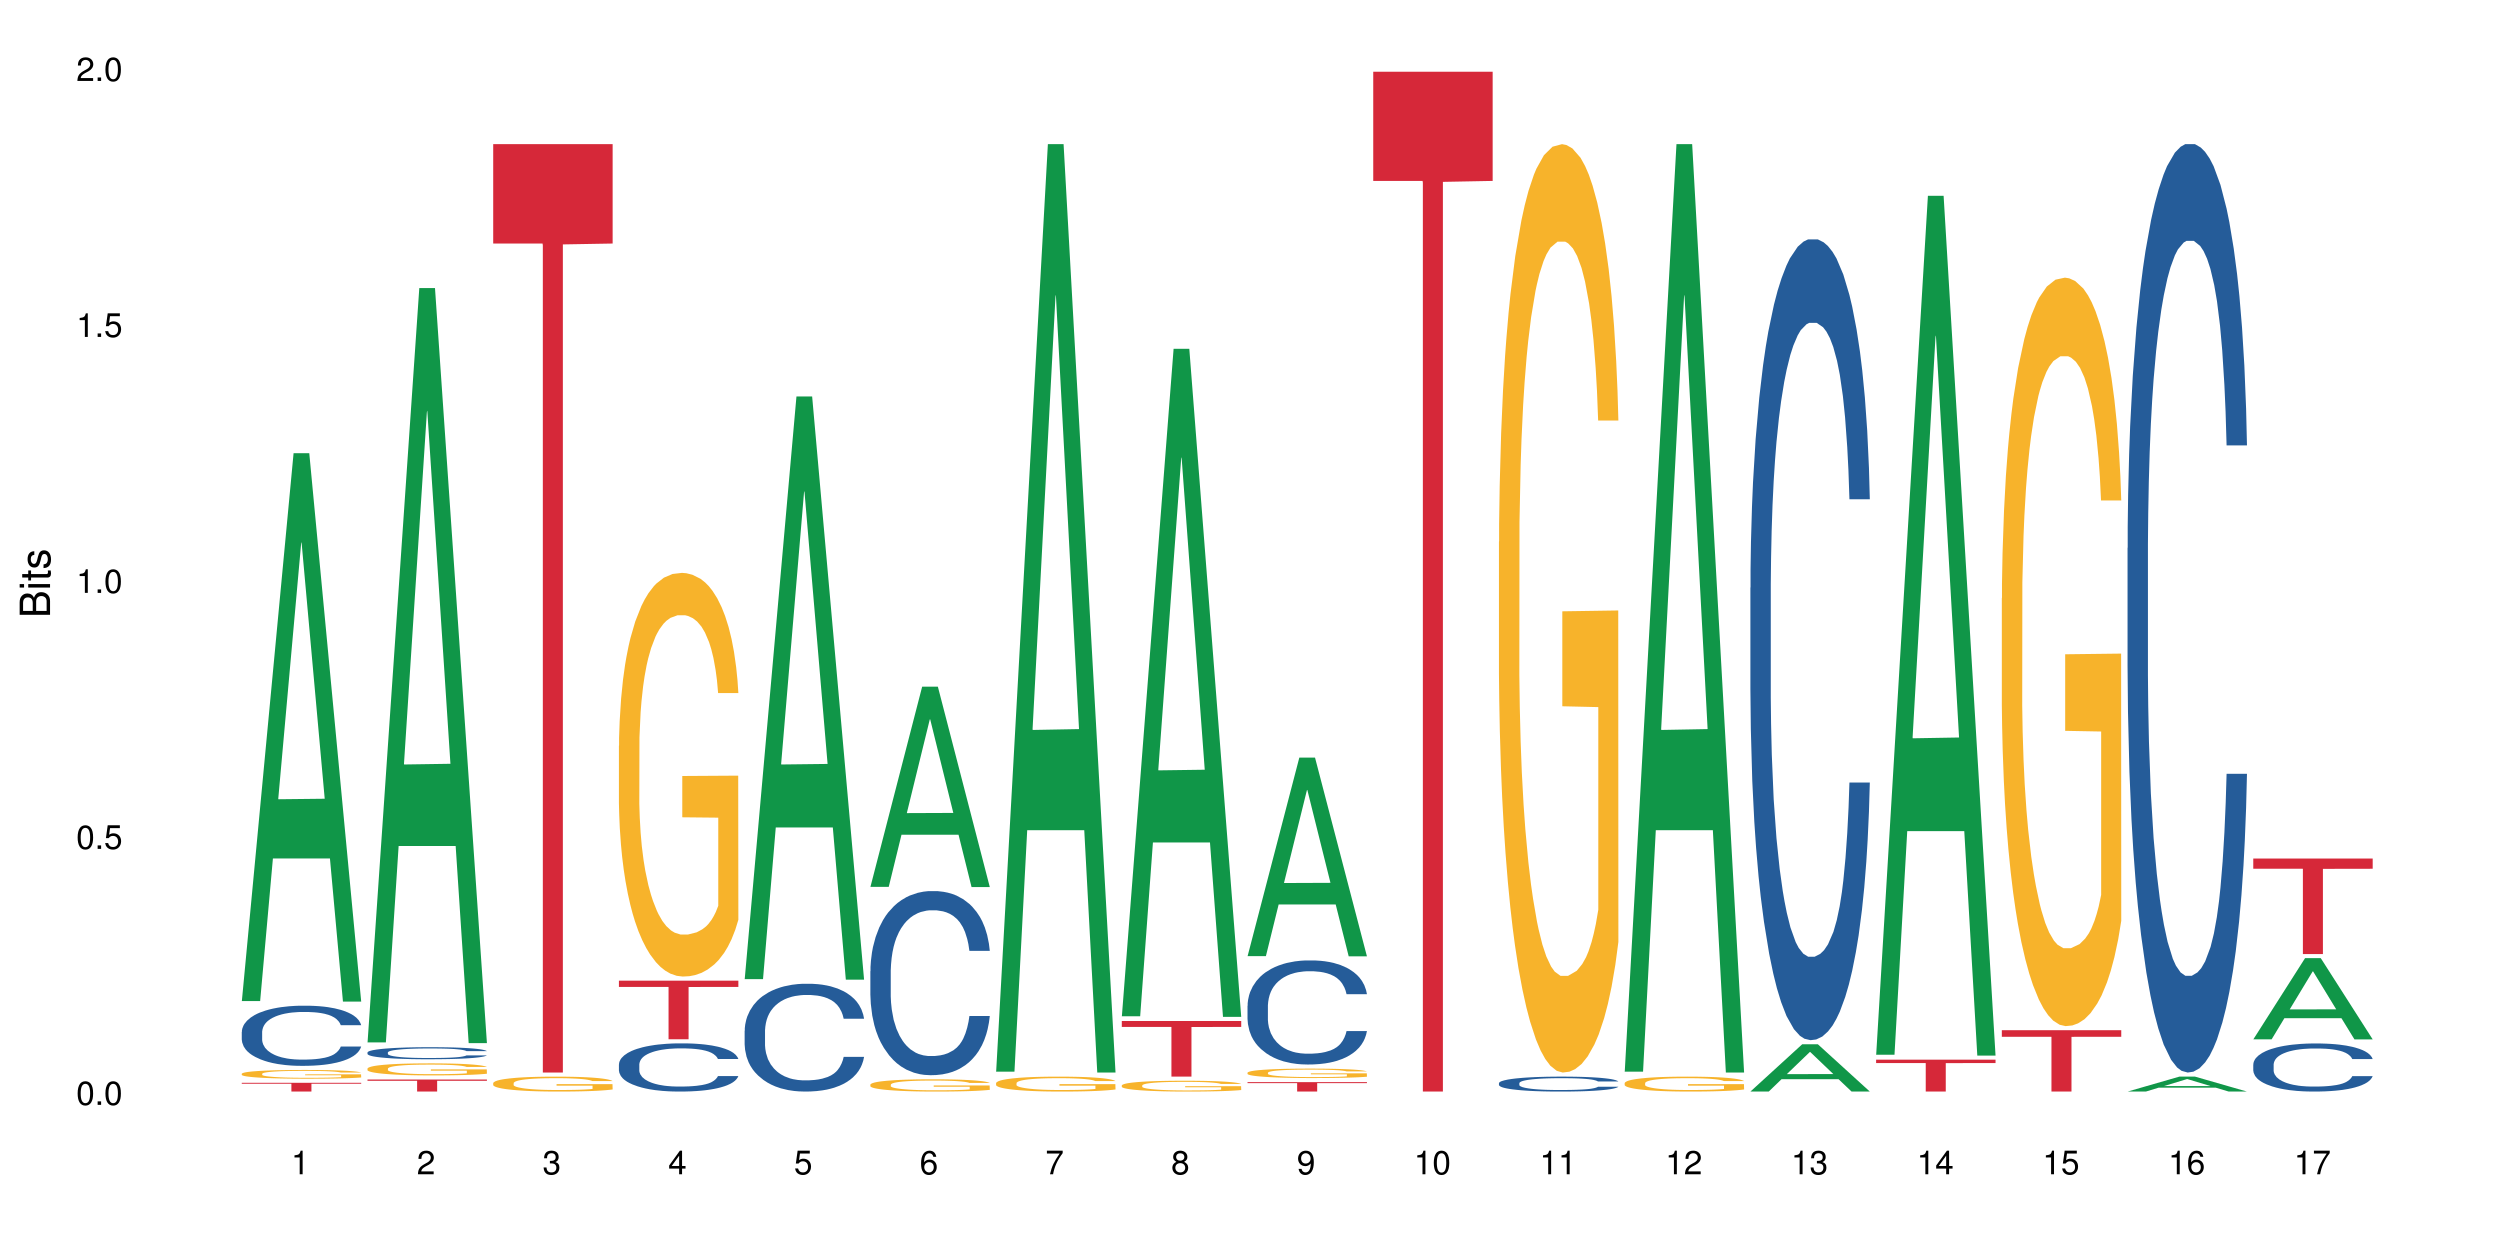 <?xml version="1.0" encoding="UTF-8"?>
<svg xmlns="http://www.w3.org/2000/svg" xmlns:xlink="http://www.w3.org/1999/xlink" width="720pt" height="360pt" viewBox="0 0 720 360" version="1.1">
<defs>
<g>
<symbol overflow="visible" id="glyph0-0">
<path style="stroke:none;" d=""/>
</symbol>
<symbol overflow="visible" id="glyph0-1">
<path style="stroke:none;" d="M 2.641 -6.797 C 2 -6.797 1.422 -6.531 1.078 -6.047 C 0.641 -5.453 0.406 -4.547 0.406 -3.297 C 0.406 -1 1.188 0.219 2.641 0.219 C 4.078 0.219 4.859 -1 4.859 -3.234 C 4.859 -4.562 4.656 -5.438 4.203 -6.047 C 3.844 -6.531 3.281 -6.797 2.641 -6.797 Z M 2.641 -6.047 C 3.547 -6.047 4 -5.125 4 -3.312 C 4 -1.375 3.562 -0.484 2.625 -0.484 C 1.734 -0.484 1.281 -1.422 1.281 -3.281 C 1.281 -5.141 1.734 -6.047 2.641 -6.047 Z M 2.641 -6.047 "/>
</symbol>
<symbol overflow="visible" id="glyph0-2">
<path style="stroke:none;" d="M 1.828 -1 L 0.828 -1 L 0.828 0 L 1.828 0 Z M 1.828 -1 "/>
</symbol>
<symbol overflow="visible" id="glyph0-3">
<path style="stroke:none;" d="M 4.562 -6.797 L 1.062 -6.797 L 0.547 -3.094 L 1.328 -3.094 C 1.719 -3.562 2.047 -3.734 2.578 -3.734 C 3.484 -3.734 4.062 -3.109 4.062 -2.094 C 4.062 -1.125 3.484 -0.531 2.578 -0.531 C 1.828 -0.531 1.375 -0.906 1.188 -1.672 L 0.328 -1.672 C 0.453 -1.109 0.547 -0.844 0.75 -0.594 C 1.125 -0.078 1.828 0.219 2.594 0.219 C 3.969 0.219 4.922 -0.781 4.922 -2.219 C 4.922 -3.562 4.031 -4.484 2.719 -4.484 C 2.25 -4.484 1.859 -4.359 1.469 -4.062 L 1.734 -5.969 L 4.562 -5.969 Z M 4.562 -6.797 "/>
</symbol>
<symbol overflow="visible" id="glyph0-4">
<path style="stroke:none;" d="M 2.484 -4.844 L 2.484 0 L 3.328 0 L 3.328 -6.797 L 2.766 -6.797 C 2.469 -5.75 2.281 -5.609 0.984 -5.453 L 0.984 -4.844 Z M 2.484 -4.844 "/>
</symbol>
<symbol overflow="visible" id="glyph0-5">
<path style="stroke:none;" d="M 4.859 -0.828 L 1.281 -0.828 C 1.359 -1.391 1.672 -1.75 2.5 -2.234 L 3.469 -2.75 C 4.406 -3.266 4.906 -3.969 4.906 -4.812 C 4.906 -5.375 4.672 -5.906 4.266 -6.266 C 3.859 -6.625 3.375 -6.797 2.719 -6.797 C 1.859 -6.797 1.219 -6.5 0.844 -5.922 C 0.609 -5.562 0.5 -5.125 0.484 -4.438 L 1.328 -4.438 C 1.359 -4.906 1.406 -5.188 1.531 -5.406 C 1.75 -5.812 2.188 -6.062 2.703 -6.062 C 3.469 -6.062 4.031 -5.516 4.031 -4.781 C 4.031 -4.25 3.719 -3.797 3.125 -3.438 L 2.234 -2.938 C 0.812 -2.141 0.406 -1.5 0.328 0 L 4.859 0 Z M 4.859 -0.828 "/>
</symbol>
<symbol overflow="visible" id="glyph0-6">
<path style="stroke:none;" d="M 2.125 -3.125 L 2.578 -3.125 C 3.516 -3.125 3.984 -2.703 3.984 -1.891 C 3.984 -1.031 3.469 -0.531 2.578 -0.531 C 1.656 -0.531 1.203 -0.984 1.156 -1.969 L 0.312 -1.969 C 0.344 -1.422 0.438 -1.078 0.609 -0.766 C 0.953 -0.109 1.625 0.219 2.547 0.219 C 3.953 0.219 4.859 -0.609 4.859 -1.906 C 4.859 -2.766 4.516 -3.25 3.703 -3.516 C 4.344 -3.766 4.656 -4.25 4.656 -4.938 C 4.656 -6.109 3.875 -6.797 2.578 -6.797 C 1.203 -6.797 0.484 -6.047 0.453 -4.609 L 1.297 -4.609 C 1.312 -5.016 1.344 -5.25 1.453 -5.453 C 1.641 -5.828 2.062 -6.062 2.594 -6.062 C 3.344 -6.062 3.797 -5.625 3.797 -4.906 C 3.797 -4.422 3.609 -4.141 3.25 -3.984 C 3.016 -3.891 2.719 -3.844 2.125 -3.844 Z M 2.125 -3.125 "/>
</symbol>
<symbol overflow="visible" id="glyph0-7">
<path style="stroke:none;" d="M 3.141 -1.625 L 3.141 0 L 3.984 0 L 3.984 -1.625 L 4.984 -1.625 L 4.984 -2.391 L 3.984 -2.391 L 3.984 -6.797 L 3.359 -6.797 L 0.266 -2.516 L 0.266 -1.625 Z M 3.141 -2.391 L 1 -2.391 L 3.141 -5.359 Z M 3.141 -2.391 "/>
</symbol>
<symbol overflow="visible" id="glyph0-8">
<path style="stroke:none;" d="M 4.781 -5.031 C 4.609 -6.141 3.891 -6.797 2.844 -6.797 C 2.094 -6.797 1.422 -6.438 1.031 -5.828 C 0.609 -5.172 0.406 -4.344 0.406 -3.094 C 0.406 -1.953 0.578 -1.234 0.984 -0.625 C 1.359 -0.078 1.953 0.219 2.703 0.219 C 3.984 0.219 4.922 -0.734 4.922 -2.078 C 4.922 -3.344 4.062 -4.234 2.844 -4.234 C 2.172 -4.234 1.641 -3.969 1.281 -3.469 C 1.281 -5.125 1.828 -6.047 2.797 -6.047 C 3.391 -6.047 3.797 -5.672 3.938 -5.031 Z M 2.734 -3.484 C 3.547 -3.484 4.062 -2.922 4.062 -2 C 4.062 -1.156 3.484 -0.531 2.703 -0.531 C 1.922 -0.531 1.328 -1.188 1.328 -2.047 C 1.328 -2.891 1.906 -3.484 2.734 -3.484 Z M 2.734 -3.484 "/>
</symbol>
<symbol overflow="visible" id="glyph0-9">
<path style="stroke:none;" d="M 4.984 -6.797 L 0.438 -6.797 L 0.438 -5.969 L 4.109 -5.969 C 2.5 -3.656 1.828 -2.234 1.328 0 L 2.219 0 C 2.594 -2.172 3.453 -4.047 4.984 -6.094 Z M 4.984 -6.797 "/>
</symbol>
<symbol overflow="visible" id="glyph0-10">
<path style="stroke:none;" d="M 3.75 -3.578 C 4.453 -4 4.688 -4.344 4.688 -4.984 C 4.688 -6.047 3.844 -6.797 2.641 -6.797 C 1.438 -6.797 0.594 -6.047 0.594 -4.984 C 0.594 -4.359 0.828 -4.016 1.516 -3.578 C 0.734 -3.203 0.359 -2.641 0.359 -1.891 C 0.359 -0.641 1.297 0.219 2.641 0.219 C 3.984 0.219 4.922 -0.641 4.922 -1.875 C 4.922 -2.641 4.531 -3.203 3.75 -3.578 Z M 2.641 -6.047 C 3.359 -6.047 3.812 -5.625 3.812 -4.969 C 3.812 -4.344 3.344 -3.922 2.641 -3.922 C 1.922 -3.922 1.453 -4.344 1.453 -4.984 C 1.453 -5.625 1.922 -6.047 2.641 -6.047 Z M 2.641 -3.203 C 3.484 -3.203 4.062 -2.672 4.062 -1.875 C 4.062 -1.062 3.484 -0.531 2.625 -0.531 C 1.797 -0.531 1.219 -1.078 1.219 -1.875 C 1.219 -2.672 1.797 -3.203 2.641 -3.203 Z M 2.641 -3.203 "/>
</symbol>
<symbol overflow="visible" id="glyph0-11">
<path style="stroke:none;" d="M 0.516 -1.547 C 0.672 -0.438 1.406 0.219 2.438 0.219 C 3.188 0.219 3.859 -0.141 4.266 -0.75 C 4.688 -1.406 4.891 -2.25 4.891 -3.484 C 4.891 -4.625 4.703 -5.359 4.312 -5.953 C 3.938 -6.5 3.344 -6.797 2.594 -6.797 C 1.297 -6.797 0.359 -5.844 0.359 -4.516 C 0.359 -3.25 1.234 -2.344 2.453 -2.344 C 3.094 -2.344 3.562 -2.578 4.016 -3.109 C 4 -1.453 3.469 -0.531 2.5 -0.531 C 1.906 -0.531 1.484 -0.906 1.359 -1.547 Z M 2.578 -6.062 C 3.375 -6.062 3.969 -5.406 3.969 -4.531 C 3.969 -3.688 3.375 -3.094 2.547 -3.094 C 1.734 -3.094 1.234 -3.672 1.234 -4.578 C 1.234 -5.438 1.797 -6.062 2.578 -6.062 Z M 2.578 -6.062 "/>
</symbol>
<symbol overflow="visible" id="glyph1-0">
<path style="stroke:none;" d=""/>
</symbol>
<symbol overflow="visible" id="glyph1-1">
<path style="stroke:none;" d="M 0 -0.953 L 0 -4.891 C 0 -5.719 -0.234 -6.344 -0.734 -6.797 C -1.188 -7.234 -1.812 -7.469 -2.5 -7.469 C -3.547 -7.469 -4.188 -7 -4.625 -5.875 C -4.984 -6.672 -5.641 -7.094 -6.531 -7.094 C -7.156 -7.094 -7.734 -6.859 -8.141 -6.391 C -8.562 -5.938 -8.75 -5.344 -8.75 -4.5 L -8.75 -0.953 Z M -4.984 -2.062 L -7.766 -2.062 L -7.766 -4.219 C -7.766 -4.844 -7.688 -5.203 -7.453 -5.5 C -7.219 -5.812 -6.859 -5.969 -6.375 -5.969 C -5.906 -5.969 -5.531 -5.812 -5.297 -5.5 C -5.062 -5.203 -4.984 -4.844 -4.984 -4.219 Z M -0.984 -2.062 L -4 -2.062 L -4 -4.781 C -4 -5.328 -3.859 -5.688 -3.578 -5.953 C -3.297 -6.219 -2.922 -6.359 -2.484 -6.359 C -2.062 -6.359 -1.688 -6.219 -1.406 -5.953 C -1.109 -5.688 -0.984 -5.328 -0.984 -4.781 Z M -0.984 -2.062 "/>
</symbol>
<symbol overflow="visible" id="glyph1-2">
<path style="stroke:none;" d="M -6.281 -1.797 L -6.281 -0.797 L 0 -0.797 L 0 -1.797 Z M -8.75 -1.797 L -8.75 -0.797 L -7.484 -0.797 L -7.484 -1.797 Z M -8.75 -1.797 "/>
</symbol>
<symbol overflow="visible" id="glyph1-3">
<path style="stroke:none;" d="M -6.281 -3.047 L -6.281 -2.016 L -8.016 -2.016 L -8.016 -1.016 L -6.281 -1.016 L -6.281 -0.172 L -5.469 -0.172 L -5.469 -1.016 L -0.719 -1.016 C -0.078 -1.016 0.281 -1.453 0.281 -2.234 C 0.281 -2.469 0.25 -2.719 0.188 -3.047 L -0.641 -3.047 C -0.609 -2.922 -0.594 -2.766 -0.594 -2.562 C -0.594 -2.141 -0.719 -2.016 -1.156 -2.016 L -5.469 -2.016 L -5.469 -3.047 Z M -6.281 -3.047 "/>
</symbol>
<symbol overflow="visible" id="glyph1-4">
<path style="stroke:none;" d="M -4.531 -5.25 C -5.766 -5.25 -6.469 -4.422 -6.469 -2.969 C -6.469 -1.516 -5.719 -0.562 -4.547 -0.562 C -3.562 -0.562 -3.094 -1.062 -2.734 -2.562 L -2.516 -3.484 C -2.344 -4.188 -2.094 -4.469 -1.625 -4.469 C -1.047 -4.469 -0.641 -3.875 -0.641 -3 C -0.641 -2.453 -0.797 -2 -1.062 -1.75 C -1.25 -1.594 -1.422 -1.531 -1.875 -1.469 L -1.875 -0.406 C -0.422 -0.453 0.281 -1.266 0.281 -2.922 C 0.281 -4.5 -0.5 -5.516 -1.719 -5.516 C -2.656 -5.516 -3.172 -4.984 -3.469 -3.734 L -3.703 -2.766 C -3.891 -1.953 -4.156 -1.609 -4.594 -1.609 C -5.172 -1.609 -5.547 -2.125 -5.547 -2.938 C -5.547 -3.75 -5.203 -4.172 -4.531 -4.203 Z M -4.531 -5.25 "/>
</symbol>
</g>
</defs>
<g id="surface29544">
<rect x="0" y="0" width="720" height="360" style="fill:rgb(100%,100%,100%);fill-opacity:1;stroke:none;"/>
<path style=" stroke:none;fill-rule:nonzero;fill:rgb(6.275%,58.824%,28.235%);fill-opacity:1;" d="M 69.629 288.316 L 69.668 288.168 L 84.551 130.52 L 89.07 130.52 L 104.027 288.465 L 98.77 288.465 L 95.023 247.238 L 78.598 247.238 L 74.922 288.316 L 69.629 288.316 L 80.176 230.184 L 93.516 230.035 L 86.863 156.324 L 86.789 156.176 L 86.719 156.621 L 80.141 230.035 L 80.176 230.184 Z M 69.629 288.316 "/>
<path style=" stroke:none;fill-rule:nonzero;fill:rgb(14.51%,36.078%,60%);fill-opacity:1;" d="M 69.629 297.184 L 69.672 297.168 L 69.672 296.789 L 69.797 296.188 L 70.09 295.426 L 70.383 294.902 L 71.141 293.969 L 72.188 293.066 L 73.277 292.371 L 74.074 291.957 L 74.789 291.641 L 76.426 291.055 L 77.473 290.754 L 78.605 290.484 L 79.992 290.215 L 80.996 290.059 L 83.262 289.805 L 84.941 289.695 L 86.242 289.645 L 89.051 289.645 L 90.73 289.711 L 91.945 289.789 L 93.289 289.914 L 94.422 290.059 L 96.391 290.406 L 98.152 290.848 L 98.949 291.102 L 100.207 291.594 L 101.172 292.07 L 101.844 292.48 L 102.602 293.066 L 103.27 293.777 L 103.773 294.586 L 104.027 295.266 L 98.152 295.266 L 97.859 294.633 L 97.523 294.145 L 96.895 293.492 L 96.266 293.035 L 95.387 292.574 L 94.586 292.273 L 93.496 291.973 L 92.531 291.785 L 91.527 291.641 L 90.562 291.547 L 88.715 291.449 L 86.574 291.449 L 85.777 291.484 L 84.145 291.609 L 83.262 291.719 L 82.004 291.941 L 81.121 292.148 L 80.074 292.465 L 79.359 292.734 L 78.48 293.145 L 77.852 293.508 L 77.137 294.031 L 76.719 294.43 L 76.34 294.871 L 76.004 295.395 L 75.754 295.949 L 75.586 296.535 L 75.5 297.105 L 75.5 299.559 L 75.586 300.129 L 75.797 300.793 L 76.34 301.758 L 77.137 302.598 L 78.062 303.266 L 78.941 303.738 L 79.445 303.961 L 80.117 304.215 L 81.164 304.531 L 82.676 304.848 L 83.555 304.973 L 84.898 305.102 L 86.281 305.164 L 88.129 305.164 L 89.766 305.102 L 90.855 305.023 L 91.988 304.895 L 93.539 304.625 L 94.504 304.371 L 95.344 304.07 L 95.973 303.77 L 96.391 303.516 L 97.02 303.027 L 97.523 302.488 L 97.902 301.934 L 98.152 301.395 L 104.027 301.395 L 103.773 302.027 L 103.398 302.645 L 103.02 303.105 L 102.434 303.66 L 101.762 304.152 L 100.797 304.703 L 100 305.07 L 98.949 305.465 L 97.984 305.766 L 96.938 306.035 L 95.387 306.352 L 94.379 306.512 L 93.289 306.652 L 91.988 306.781 L 90.352 306.891 L 88.59 306.953 L 86.953 306.969 L 85.191 306.938 L 83.891 306.875 L 82.172 306.73 L 80.031 306.445 L 78.48 306.145 L 77.266 305.844 L 76.215 305.527 L 75.039 305.102 L 73.531 304.402 L 72.609 303.867 L 71.977 303.422 L 71.266 302.805 L 70.762 302.25 L 70.176 301.363 L 69.754 300.238 L 69.629 299.367 Z M 69.629 297.184 "/>
<path style=" stroke:none;fill-rule:nonzero;fill:rgb(96.863%,70.196%,16.863%);fill-opacity:1;" d="M 69.629 309.23 L 69.672 309.227 L 69.672 309.18 L 69.84 309.078 L 70.258 308.934 L 70.805 308.816 L 71.391 308.723 L 71.77 308.676 L 72.398 308.605 L 72.941 308.555 L 74.328 308.453 L 76.09 308.355 L 77.055 308.316 L 78.145 308.277 L 79.695 308.23 L 80.41 308.215 L 82.59 308.18 L 85.066 308.156 L 87.793 308.148 L 89.051 308.152 L 90.77 308.16 L 93.121 308.188 L 94.461 308.207 L 95.512 308.23 L 96.602 308.262 L 97.945 308.309 L 99.203 308.363 L 100.207 308.418 L 101.215 308.488 L 102.055 308.562 L 102.766 308.641 L 103.398 308.738 L 103.773 308.82 L 104.027 308.898 L 98.195 308.898 L 97.859 308.82 L 97.48 308.758 L 96.852 308.68 L 96.223 308.625 L 95.594 308.582 L 94.422 308.523 L 93.414 308.484 L 92.156 308.453 L 90.938 308.434 L 89.555 308.418 L 88.715 308.414 L 86.492 308.414 L 84.48 308.43 L 83.305 308.449 L 82.465 308.465 L 81.289 308.5 L 80.578 308.527 L 80.156 308.547 L 78.898 308.617 L 78.062 308.684 L 77.598 308.727 L 77.012 308.797 L 76.594 308.859 L 76.133 308.949 L 75.879 309.02 L 75.543 309.176 L 75.5 309.59 L 75.629 309.68 L 75.879 309.773 L 76.215 309.855 L 76.719 309.941 L 77.223 310.008 L 78.102 310.098 L 78.859 310.16 L 79.445 310.199 L 80.578 310.262 L 81.039 310.281 L 82.129 310.324 L 83.262 310.355 L 84.645 310.383 L 85.695 310.395 L 87.371 310.406 L 89.512 310.406 L 92.027 310.395 L 93.625 310.375 L 94.715 310.355 L 95.426 310.34 L 96.309 310.316 L 96.938 310.293 L 97.523 310.266 L 98.238 310.227 L 98.238 309.68 L 87.875 309.676 L 87.875 309.418 L 103.984 309.414 L 104.027 310.316 L 103.145 310.379 L 102.055 310.438 L 101.004 310.484 L 99.914 310.523 L 98.363 310.566 L 97.105 310.594 L 95.176 310.625 L 93.414 310.648 L 91.566 310.66 L 89.934 310.668 L 88.004 310.672 L 86.281 310.664 L 84.438 310.652 L 82.969 310.633 L 81.625 310.609 L 80.285 310.582 L 78.605 310.531 L 77.516 310.492 L 76.383 310.445 L 75.25 310.387 L 74.242 310.324 L 73.574 310.277 L 72.902 310.223 L 72.188 310.152 L 71.516 310.074 L 71.012 310.004 L 70.551 309.922 L 70.215 309.848 L 69.883 309.742 L 69.715 309.66 L 69.629 309.59 Z M 69.629 309.23 "/>
<path style=" stroke:none;fill-rule:nonzero;fill:rgb(83.922%,15.686%,22.353%);fill-opacity:1;" d="M 69.629 311.848 L 104.027 311.848 L 104.027 312.121 L 89.691 312.121 L 89.691 314.371 L 83.922 314.371 L 83.922 312.125 L 83.84 312.121 L 69.629 312.121 Z M 69.629 311.848 "/>
<path style=" stroke:none;fill-rule:nonzero;fill:rgb(6.275%,58.824%,28.235%);fill-opacity:1;" d="M 105.836 300.211 L 105.871 300.008 L 120.758 82.965 L 125.277 82.965 L 140.234 300.414 L 134.977 300.414 L 131.23 243.652 L 114.805 243.652 L 111.129 300.211 L 105.836 300.211 L 116.383 220.172 L 129.723 219.969 L 123.07 118.492 L 122.996 118.289 L 122.926 118.898 L 116.348 219.969 L 116.383 220.172 Z M 105.836 300.211 "/>
<path style=" stroke:none;fill-rule:nonzero;fill:rgb(14.51%,36.078%,60%);fill-opacity:1;" d="M 105.836 303.105 L 105.879 303.102 L 105.879 303.027 L 106.004 302.906 L 106.297 302.754 L 106.59 302.648 L 107.348 302.461 L 108.395 302.281 L 109.484 302.141 L 110.281 302.059 L 110.996 301.996 L 112.633 301.879 L 113.68 301.816 L 114.812 301.762 L 116.195 301.711 L 117.203 301.676 L 119.469 301.625 L 121.148 301.605 L 122.449 301.594 L 125.258 301.594 L 126.938 301.609 L 128.152 301.625 L 129.496 301.648 L 130.629 301.676 L 132.598 301.746 L 134.359 301.836 L 135.156 301.887 L 136.414 301.984 L 137.379 302.082 L 138.051 302.164 L 138.809 302.281 L 139.477 302.422 L 139.98 302.586 L 140.234 302.723 L 134.359 302.723 L 134.066 302.594 L 133.73 302.496 L 133.102 302.367 L 132.473 302.273 L 131.59 302.184 L 130.793 302.121 L 129.703 302.062 L 128.738 302.023 L 127.734 301.996 L 126.77 301.977 L 124.922 301.957 L 122.781 301.957 L 121.984 301.965 L 120.352 301.988 L 119.469 302.012 L 118.211 302.055 L 117.328 302.098 L 116.281 302.16 L 115.566 302.215 L 114.688 302.297 L 114.059 302.371 L 113.344 302.473 L 112.926 302.555 L 112.547 302.641 L 112.211 302.746 L 111.961 302.859 L 111.793 302.977 L 111.707 303.09 L 111.707 303.582 L 111.793 303.695 L 112.004 303.828 L 112.547 304.023 L 113.344 304.191 L 114.27 304.324 L 115.148 304.418 L 115.652 304.465 L 116.324 304.516 L 117.371 304.578 L 118.883 304.641 L 119.762 304.668 L 121.105 304.691 L 122.488 304.707 L 124.336 304.707 L 125.973 304.691 L 127.062 304.676 L 128.195 304.652 L 129.746 304.598 L 130.711 304.547 L 131.551 304.488 L 132.18 304.426 L 132.598 304.375 L 133.227 304.277 L 133.73 304.168 L 134.109 304.059 L 134.359 303.949 L 140.234 303.949 L 139.98 304.078 L 139.605 304.199 L 139.227 304.293 L 138.641 304.402 L 137.969 304.504 L 137.004 304.613 L 136.207 304.688 L 135.156 304.766 L 134.191 304.824 L 133.145 304.879 L 131.59 304.945 L 130.586 304.977 L 129.496 305.004 L 128.195 305.027 L 126.559 305.051 L 124.797 305.062 L 123.16 305.066 L 121.398 305.062 L 120.098 305.047 L 118.379 305.02 L 116.238 304.961 L 114.688 304.902 L 113.469 304.844 L 112.422 304.777 L 111.246 304.691 L 109.738 304.555 L 108.816 304.445 L 108.184 304.355 L 107.473 304.234 L 106.969 304.121 L 106.383 303.945 L 105.961 303.719 L 105.836 303.543 Z M 105.836 303.105 "/>
<path style=" stroke:none;fill-rule:nonzero;fill:rgb(96.863%,70.196%,16.863%);fill-opacity:1;" d="M 105.836 307.734 L 105.879 307.73 L 105.879 307.668 L 106.047 307.523 L 106.465 307.328 L 107.012 307.168 L 107.598 307.039 L 107.977 306.973 L 108.605 306.879 L 109.148 306.809 L 110.535 306.664 L 112.297 306.531 L 113.262 306.477 L 114.352 306.422 L 115.902 306.359 L 116.617 306.34 L 118.797 306.289 L 121.273 306.258 L 124 306.246 L 125.258 306.25 L 126.977 306.262 L 129.328 306.297 L 130.668 306.328 L 131.719 306.359 L 132.809 306.402 L 134.152 306.465 L 135.41 306.543 L 136.414 306.617 L 137.422 306.715 L 138.262 306.812 L 138.973 306.926 L 139.605 307.059 L 139.98 307.168 L 140.234 307.281 L 134.402 307.281 L 134.066 307.168 L 133.688 307.082 L 133.059 306.98 L 132.43 306.902 L 131.801 306.844 L 130.629 306.762 L 129.621 306.711 L 128.363 306.664 L 127.145 306.637 L 125.762 306.617 L 124.922 306.613 L 122.699 306.613 L 120.688 306.633 L 119.512 306.66 L 118.672 306.684 L 117.496 306.73 L 116.785 306.77 L 116.363 306.797 L 115.105 306.895 L 114.27 306.98 L 113.805 307.043 L 113.219 307.137 L 112.801 307.223 L 112.34 307.352 L 112.086 307.445 L 111.75 307.66 L 111.707 308.23 L 111.836 308.352 L 112.086 308.48 L 112.422 308.598 L 112.926 308.719 L 113.43 308.809 L 114.309 308.934 L 115.066 309.016 L 115.652 309.07 L 116.785 309.156 L 117.246 309.184 L 118.336 309.238 L 119.469 309.285 L 120.852 309.324 L 121.902 309.34 L 123.578 309.359 L 125.719 309.359 L 128.234 309.34 L 129.828 309.312 L 130.922 309.289 L 131.633 309.266 L 132.516 309.23 L 133.145 309.199 L 133.73 309.164 L 134.445 309.109 L 134.445 308.352 L 124.082 308.348 L 124.082 307.992 L 140.191 307.992 L 140.234 309.23 L 139.352 309.316 L 138.262 309.398 L 137.211 309.461 L 136.121 309.516 L 134.57 309.578 L 133.312 309.613 L 131.383 309.66 L 129.621 309.688 L 127.773 309.707 L 126.137 309.715 L 124.211 309.719 L 122.488 309.711 L 120.645 309.695 L 119.176 309.668 L 117.832 309.637 L 116.492 309.594 L 114.812 309.527 L 113.723 309.477 L 112.59 309.406 L 111.457 309.328 L 110.449 309.242 L 109.781 309.176 L 109.109 309.102 L 108.395 309.004 L 107.723 308.898 L 107.219 308.801 L 106.758 308.688 L 106.422 308.582 L 106.09 308.441 L 105.922 308.328 L 105.836 308.23 Z M 105.836 307.734 "/>
<path style=" stroke:none;fill-rule:nonzero;fill:rgb(83.922%,15.686%,22.353%);fill-opacity:1;" d="M 105.836 310.898 L 140.234 310.898 L 140.234 311.27 L 125.898 311.273 L 125.898 314.371 L 120.129 314.371 L 120.129 311.277 L 120.047 311.27 L 105.836 311.27 Z M 105.836 310.898 "/>
<path style=" stroke:none;fill-rule:nonzero;fill:rgb(96.863%,70.196%,16.863%);fill-opacity:1;" d="M 142.043 311.91 L 142.086 311.906 L 142.086 311.828 L 142.254 311.652 L 142.672 311.41 L 143.219 311.207 L 143.805 311.051 L 144.184 310.969 L 144.812 310.852 L 145.355 310.766 L 146.742 310.59 L 148.504 310.422 L 149.469 310.352 L 150.559 310.285 L 152.109 310.211 L 152.824 310.184 L 155.004 310.121 L 157.48 310.082 L 160.207 310.07 L 161.465 310.074 L 163.184 310.09 L 165.535 310.133 L 166.875 310.172 L 167.926 310.211 L 169.016 310.262 L 170.359 310.34 L 171.617 310.434 L 172.621 310.527 L 173.629 310.648 L 174.469 310.773 L 175.18 310.91 L 175.812 311.074 L 176.188 311.211 L 176.441 311.352 L 170.609 311.352 L 170.273 311.211 L 169.895 311.105 L 169.266 310.977 L 168.637 310.883 L 168.008 310.809 L 166.832 310.707 L 165.828 310.645 L 164.57 310.59 L 163.352 310.551 L 161.969 310.527 L 161.129 310.52 L 158.906 310.52 L 156.891 310.547 L 155.719 310.582 L 154.879 310.613 L 153.703 310.672 L 152.992 310.719 L 152.57 310.75 L 151.312 310.871 L 150.473 310.98 L 150.012 311.055 L 149.426 311.172 L 149.008 311.281 L 148.547 311.438 L 148.293 311.555 L 147.957 311.82 L 147.914 312.527 L 148.043 312.676 L 148.293 312.84 L 148.629 312.98 L 149.133 313.129 L 149.637 313.242 L 150.516 313.398 L 151.273 313.5 L 151.859 313.566 L 152.992 313.672 L 153.453 313.707 L 154.543 313.777 L 155.676 313.832 L 157.059 313.879 L 158.109 313.902 L 159.785 313.922 L 161.926 313.922 L 164.441 313.898 L 166.035 313.867 L 167.129 313.836 L 167.84 313.809 L 168.723 313.766 L 169.352 313.727 L 169.938 313.684 L 170.652 313.617 L 170.652 312.676 L 160.289 312.672 L 160.289 312.234 L 176.398 312.23 L 176.441 313.766 L 175.559 313.871 L 174.469 313.973 L 173.418 314.051 L 172.328 314.121 L 170.777 314.195 L 169.52 314.242 L 167.59 314.297 L 165.828 314.332 L 163.98 314.355 L 162.344 314.367 L 160.418 314.371 L 158.695 314.363 L 156.852 314.34 L 155.383 314.309 L 154.039 314.27 L 152.699 314.219 L 151.02 314.137 L 149.93 314.066 L 148.797 313.984 L 147.664 313.887 L 146.656 313.781 L 145.984 313.699 L 145.316 313.605 L 144.602 313.488 L 143.93 313.352 L 143.426 313.23 L 142.965 313.094 L 142.629 312.965 L 142.293 312.789 L 142.129 312.645 L 142.043 312.523 Z M 142.043 311.91 "/>
<path style=" stroke:none;fill-rule:nonzero;fill:rgb(83.922%,15.686%,22.353%);fill-opacity:1;" d="M 142.043 41.516 L 176.441 41.516 L 176.441 70.137 L 162.105 70.391 L 162.105 308.891 L 156.336 308.891 L 156.336 70.641 L 156.254 70.137 L 142.043 70.137 Z M 142.043 41.516 "/>
<path style=" stroke:none;fill-rule:nonzero;fill:rgb(14.51%,36.078%,60%);fill-opacity:1;" d="M 178.25 306.531 L 178.293 306.52 L 178.293 306.215 L 178.418 305.734 L 178.711 305.125 L 179.004 304.707 L 179.762 303.957 L 180.809 303.234 L 181.898 302.676 L 182.695 302.348 L 183.41 302.094 L 185.047 301.621 L 186.094 301.383 L 187.227 301.168 L 188.609 300.949 L 189.617 300.824 L 191.883 300.621 L 193.562 300.531 L 194.859 300.492 L 197.672 300.492 L 199.348 300.543 L 200.566 300.609 L 201.91 300.711 L 203.039 300.824 L 205.012 301.102 L 206.773 301.457 L 207.57 301.66 L 208.828 302.055 L 209.793 302.434 L 210.465 302.766 L 211.219 303.234 L 211.891 303.805 L 212.395 304.453 L 212.648 304.996 L 206.773 304.996 L 206.48 304.488 L 206.145 304.098 L 205.516 303.578 L 204.887 303.207 L 204.004 302.84 L 203.207 302.602 L 202.117 302.359 L 201.152 302.207 L 200.148 302.094 L 199.184 302.016 L 197.336 301.941 L 195.195 301.941 L 194.398 301.965 L 192.766 302.066 L 191.883 302.156 L 190.625 302.332 L 189.742 302.5 L 188.695 302.75 L 187.98 302.969 L 187.102 303.297 L 186.473 303.59 L 185.758 304.008 L 185.34 304.324 L 184.961 304.68 L 184.625 305.098 L 184.375 305.543 L 184.207 306.012 L 184.121 306.469 L 184.121 308.434 L 184.207 308.891 L 184.418 309.422 L 184.961 310.199 L 185.758 310.871 L 186.68 311.402 L 187.562 311.781 L 188.066 311.961 L 188.738 312.164 L 189.785 312.418 L 191.297 312.672 L 192.176 312.773 L 193.52 312.875 L 194.902 312.926 L 196.75 312.926 L 198.387 312.875 L 199.477 312.809 L 200.609 312.711 L 202.16 312.492 L 203.125 312.289 L 203.965 312.051 L 204.594 311.809 L 205.012 311.605 L 205.641 311.211 L 206.145 310.781 L 206.523 310.336 L 206.773 309.906 L 212.648 309.906 L 212.395 310.414 L 212.016 310.906 L 211.641 311.277 L 211.055 311.719 L 210.383 312.113 L 209.418 312.559 L 208.621 312.848 L 207.57 313.164 L 206.605 313.406 L 205.559 313.621 L 204.004 313.875 L 203 314.004 L 201.91 314.117 L 200.609 314.219 L 198.973 314.309 L 197.211 314.359 L 195.574 314.371 L 193.812 314.344 L 192.512 314.293 L 190.793 314.18 L 188.652 313.953 L 187.102 313.711 L 185.883 313.469 L 184.836 313.215 L 183.66 312.875 L 182.152 312.316 L 181.227 311.883 L 180.598 311.531 L 179.887 311.035 L 179.383 310.59 L 178.797 309.879 L 178.375 308.98 L 178.25 308.281 Z M 178.25 306.531 "/>
<path style=" stroke:none;fill-rule:nonzero;fill:rgb(96.863%,70.196%,16.863%);fill-opacity:1;" d="M 178.25 214.785 L 178.293 214.676 L 178.293 212.555 L 178.461 207.777 L 178.879 201.195 L 179.426 195.777 L 180.012 191.531 L 180.391 189.301 L 181.02 186.117 L 181.562 183.781 L 182.949 179.004 L 184.711 174.543 L 185.676 172.633 L 186.766 170.828 L 188.316 168.812 L 189.031 168.066 L 191.211 166.367 L 193.688 165.309 L 196.414 164.988 L 197.672 165.094 L 199.391 165.52 L 201.742 166.688 L 203.082 167.75 L 204.133 168.812 L 205.223 170.191 L 206.562 172.316 L 207.824 174.863 L 208.828 177.41 L 209.836 180.598 L 210.676 183.992 L 211.387 187.711 L 212.016 192.168 L 212.395 195.887 L 212.648 199.602 L 206.816 199.602 L 206.48 195.887 L 206.102 193.02 L 205.473 189.516 L 204.844 186.965 L 204.215 184.949 L 203.039 182.188 L 202.035 180.488 L 200.777 179.004 L 199.559 178.047 L 198.176 177.41 L 197.336 177.199 L 195.113 177.199 L 193.098 177.941 L 191.926 178.793 L 191.086 179.641 L 189.91 181.234 L 189.199 182.508 L 188.777 183.355 L 187.52 186.648 L 186.68 189.621 L 186.219 191.637 L 185.633 194.824 L 185.215 197.691 L 184.754 201.938 L 184.5 205.121 L 184.164 212.34 L 184.121 231.453 L 184.25 235.488 L 184.5 239.84 L 184.836 243.664 L 185.34 247.695 L 185.844 250.777 L 186.723 254.918 L 187.48 257.676 L 188.066 259.48 L 189.199 262.348 L 189.66 263.305 L 190.75 265.215 L 191.883 266.703 L 193.266 267.977 L 194.316 268.613 L 195.992 269.145 L 198.133 269.145 L 200.648 268.508 L 202.242 267.656 L 203.336 266.809 L 204.047 266.066 L 204.93 264.898 L 205.559 263.836 L 206.145 262.668 L 206.859 260.863 L 206.859 235.488 L 196.496 235.379 L 196.496 223.488 L 212.605 223.383 L 212.648 264.898 L 211.766 267.762 L 210.676 270.523 L 209.625 272.648 L 208.535 274.453 L 206.984 276.469 L 205.727 277.742 L 203.797 279.23 L 202.035 280.184 L 200.188 280.824 L 198.551 281.141 L 196.621 281.246 L 194.902 281.035 L 193.059 280.398 L 191.59 279.547 L 190.246 278.488 L 188.906 277.105 L 187.227 274.875 L 186.137 273.07 L 185.004 270.844 L 183.871 268.188 L 182.863 265.32 L 182.191 263.09 L 181.523 260.543 L 180.809 257.359 L 180.137 253.75 L 179.633 250.457 L 179.172 246.742 L 178.836 243.238 L 178.5 238.461 L 178.336 234.637 L 178.25 231.348 Z M 178.25 214.785 "/>
<path style=" stroke:none;fill-rule:nonzero;fill:rgb(83.922%,15.686%,22.353%);fill-opacity:1;" d="M 178.25 282.426 L 212.648 282.426 L 212.648 284.234 L 198.312 284.25 L 198.312 299.316 L 192.543 299.316 L 192.543 284.266 L 192.461 284.234 L 178.25 284.234 Z M 178.25 282.426 "/>
<path style=" stroke:none;fill-rule:nonzero;fill:rgb(6.275%,58.824%,28.235%);fill-opacity:1;" d="M 214.457 281.996 L 214.492 281.836 L 229.379 114.188 L 233.898 114.188 L 248.855 282.152 L 243.598 282.152 L 239.852 238.309 L 223.422 238.309 L 219.75 281.996 L 214.457 281.996 L 225.004 220.172 L 238.344 220.012 L 231.691 141.629 L 231.617 141.473 L 231.547 141.945 L 224.969 220.012 L 225.004 220.172 Z M 214.457 281.996 "/>
<path style=" stroke:none;fill-rule:nonzero;fill:rgb(14.51%,36.078%,60%);fill-opacity:1;" d="M 214.457 296.836 L 214.5 296.809 L 214.5 296.129 L 214.625 295.051 L 214.918 293.688 L 215.211 292.75 L 215.969 291.078 L 217.016 289.461 L 218.105 288.211 L 218.902 287.473 L 219.617 286.906 L 221.254 285.855 L 222.301 285.316 L 223.434 284.836 L 224.816 284.355 L 225.824 284.07 L 228.09 283.617 L 229.77 283.418 L 231.066 283.332 L 233.879 283.332 L 235.555 283.445 L 236.773 283.586 L 238.117 283.816 L 239.246 284.07 L 241.219 284.695 L 242.98 285.488 L 243.777 285.941 L 245.035 286.82 L 246 287.672 L 246.672 288.41 L 247.426 289.461 L 248.098 290.738 L 248.602 292.184 L 248.855 293.402 L 242.98 293.402 L 242.688 292.27 L 242.352 291.391 L 241.723 290.227 L 241.094 289.402 L 240.211 288.582 L 239.414 288.043 L 238.324 287.504 L 237.359 287.164 L 236.352 286.906 L 235.391 286.738 L 233.543 286.566 L 231.402 286.566 L 230.605 286.625 L 228.973 286.852 L 228.09 287.051 L 226.832 287.445 L 225.949 287.816 L 224.902 288.383 L 224.188 288.863 L 223.309 289.602 L 222.68 290.254 L 221.965 291.191 L 221.547 291.902 L 221.168 292.695 L 220.832 293.633 L 220.582 294.625 L 220.414 295.676 L 220.328 296.695 L 220.328 301.094 L 220.414 302.113 L 220.625 303.305 L 221.168 305.035 L 221.965 306.539 L 222.887 307.73 L 223.77 308.582 L 224.273 308.98 L 224.945 309.434 L 225.992 310 L 227.504 310.57 L 228.383 310.797 L 229.727 311.023 L 231.109 311.137 L 232.957 311.137 L 234.59 311.023 L 235.684 310.883 L 236.816 310.652 L 238.367 310.172 L 239.332 309.719 L 240.172 309.18 L 240.801 308.641 L 241.219 308.188 L 241.848 307.305 L 242.352 306.34 L 242.73 305.348 L 242.98 304.383 L 248.855 304.383 L 248.602 305.52 L 248.223 306.625 L 247.848 307.449 L 247.258 308.441 L 246.59 309.32 L 245.625 310.312 L 244.828 310.965 L 243.777 311.676 L 242.812 312.215 L 241.766 312.695 L 240.211 313.266 L 239.207 313.547 L 238.117 313.805 L 236.816 314.031 L 235.18 314.23 L 233.418 314.344 L 231.781 314.371 L 230.02 314.312 L 228.719 314.199 L 227 313.945 L 224.859 313.434 L 223.309 312.895 L 222.09 312.355 L 221.043 311.789 L 219.867 311.023 L 218.359 309.773 L 217.434 308.809 L 216.805 308.016 L 216.094 306.91 L 215.59 305.914 L 215.004 304.328 L 214.582 302.312 L 214.457 300.754 Z M 214.457 296.836 "/>
<path style=" stroke:none;fill-rule:nonzero;fill:rgb(6.275%,58.824%,28.235%);fill-opacity:1;" d="M 250.664 255.418 L 250.699 255.363 L 265.582 197.758 L 270.105 197.758 L 285.062 255.473 L 279.805 255.473 L 276.059 240.406 L 259.629 240.406 L 255.957 255.418 L 250.664 255.418 L 261.211 234.176 L 274.551 234.121 L 267.898 207.188 L 267.824 207.133 L 267.754 207.293 L 261.176 234.121 L 261.211 234.176 Z M 250.664 255.418 "/>
<path style=" stroke:none;fill-rule:nonzero;fill:rgb(14.51%,36.078%,60%);fill-opacity:1;" d="M 250.664 279.715 L 250.707 279.668 L 250.707 278.504 L 250.832 276.664 L 251.125 274.336 L 251.418 272.738 L 252.176 269.879 L 253.223 267.117 L 254.312 264.988 L 255.109 263.727 L 255.824 262.758 L 257.461 260.965 L 258.508 260.043 L 259.641 259.223 L 261.023 258.398 L 262.031 257.914 L 264.297 257.137 L 265.977 256.797 L 267.273 256.652 L 270.086 256.652 L 271.762 256.848 L 272.98 257.09 L 274.32 257.477 L 275.453 257.914 L 277.426 258.98 L 279.188 260.336 L 279.984 261.109 L 281.242 262.613 L 282.207 264.066 L 282.879 265.324 L 283.633 267.117 L 284.305 269.301 L 284.809 271.77 L 285.062 273.852 L 279.188 273.852 L 278.895 271.914 L 278.559 270.414 L 277.93 268.426 L 277.301 267.023 L 276.418 265.617 L 275.621 264.695 L 274.531 263.777 L 273.566 263.195 L 272.559 262.758 L 271.594 262.469 L 269.75 262.176 L 267.609 262.176 L 266.812 262.273 L 265.18 262.66 L 264.297 263 L 263.039 263.68 L 262.156 264.309 L 261.109 265.277 L 260.395 266.102 L 259.516 267.359 L 258.887 268.477 L 258.172 270.074 L 257.754 271.285 L 257.375 272.641 L 257.039 274.242 L 256.789 275.938 L 256.621 277.73 L 256.535 279.473 L 256.535 286.984 L 256.621 288.727 L 256.832 290.762 L 257.375 293.719 L 258.172 296.285 L 259.094 298.32 L 259.977 299.773 L 260.48 300.453 L 261.152 301.227 L 262.199 302.199 L 263.711 303.168 L 264.59 303.555 L 265.934 303.941 L 267.316 304.137 L 269.164 304.137 L 270.797 303.941 L 271.891 303.699 L 273.023 303.312 L 274.574 302.488 L 275.539 301.711 L 276.379 300.793 L 277.008 299.871 L 277.426 299.098 L 278.055 297.594 L 278.559 295.945 L 278.938 294.25 L 279.188 292.605 L 285.062 292.605 L 284.809 294.543 L 284.43 296.434 L 284.055 297.836 L 283.465 299.531 L 282.797 301.035 L 281.832 302.73 L 281.035 303.844 L 279.984 305.055 L 279.02 305.977 L 277.973 306.801 L 276.418 307.77 L 275.414 308.254 L 274.32 308.691 L 273.023 309.078 L 271.387 309.418 L 269.625 309.609 L 267.988 309.66 L 266.227 309.562 L 264.926 309.367 L 263.207 308.934 L 261.066 308.059 L 259.516 307.141 L 258.297 306.219 L 257.25 305.25 L 256.074 303.941 L 254.566 301.809 L 253.641 300.164 L 253.012 298.805 L 252.301 296.918 L 251.797 295.219 L 251.211 292.508 L 250.789 289.066 L 250.664 286.402 Z M 250.664 279.715 "/>
<path style=" stroke:none;fill-rule:nonzero;fill:rgb(96.863%,70.196%,16.863%);fill-opacity:1;" d="M 250.664 312.352 L 250.707 312.348 L 250.707 312.285 L 250.875 312.137 L 251.293 311.938 L 251.84 311.773 L 252.426 311.645 L 252.805 311.578 L 253.434 311.48 L 253.977 311.41 L 255.363 311.266 L 257.125 311.129 L 258.09 311.07 L 259.18 311.016 L 260.73 310.953 L 261.445 310.934 L 263.625 310.879 L 266.102 310.848 L 268.828 310.84 L 270.086 310.84 L 271.805 310.855 L 274.156 310.891 L 275.496 310.922 L 276.547 310.953 L 277.637 310.996 L 278.977 311.062 L 280.238 311.137 L 281.242 311.215 L 282.25 311.312 L 283.09 311.414 L 283.801 311.527 L 284.43 311.664 L 284.809 311.777 L 285.062 311.891 L 279.23 311.891 L 278.895 311.777 L 278.516 311.691 L 277.887 311.582 L 277.258 311.508 L 276.629 311.445 L 275.453 311.359 L 274.449 311.309 L 273.191 311.266 L 271.973 311.234 L 270.59 311.215 L 269.75 311.211 L 267.527 311.211 L 265.512 311.23 L 264.34 311.258 L 263.5 311.285 L 262.324 311.332 L 261.613 311.371 L 261.191 311.398 L 259.934 311.496 L 259.094 311.586 L 258.633 311.648 L 258.047 311.746 L 257.629 311.832 L 257.164 311.961 L 256.914 312.059 L 256.578 312.277 L 256.535 312.859 L 256.664 312.98 L 256.914 313.113 L 257.25 313.23 L 257.754 313.352 L 258.258 313.445 L 259.137 313.57 L 259.891 313.656 L 260.48 313.711 L 261.613 313.797 L 262.074 313.824 L 263.164 313.883 L 264.297 313.93 L 265.68 313.969 L 266.73 313.988 L 268.406 314.004 L 270.547 314.004 L 273.062 313.984 L 274.656 313.957 L 275.75 313.934 L 276.461 313.91 L 277.344 313.875 L 277.973 313.84 L 278.559 313.805 L 279.273 313.75 L 279.273 312.98 L 268.91 312.977 L 268.91 312.617 L 285.02 312.613 L 285.062 313.875 L 284.18 313.961 L 283.09 314.043 L 282.039 314.109 L 280.949 314.164 L 279.398 314.227 L 278.141 314.266 L 276.211 314.309 L 274.449 314.34 L 272.602 314.359 L 270.965 314.367 L 269.035 314.371 L 267.316 314.363 L 265.473 314.344 L 264.004 314.32 L 262.66 314.285 L 261.32 314.246 L 259.641 314.176 L 258.551 314.121 L 257.418 314.055 L 256.285 313.973 L 255.277 313.887 L 254.605 313.82 L 253.938 313.742 L 253.223 313.645 L 252.551 313.535 L 252.047 313.434 L 251.586 313.324 L 251.25 313.215 L 250.914 313.07 L 250.746 312.953 L 250.664 312.855 Z M 250.664 312.352 "/>
<path style=" stroke:none;fill-rule:nonzero;fill:rgb(6.275%,58.824%,28.235%);fill-opacity:1;" d="M 286.871 308.641 L 286.906 308.387 L 301.789 41.516 L 306.312 41.516 L 321.27 308.891 L 316.012 308.891 L 312.266 239.098 L 295.836 239.098 L 292.164 308.641 L 286.871 308.641 L 297.418 210.227 L 310.758 209.977 L 304.105 85.199 L 304.031 84.949 L 303.961 85.703 L 297.383 209.977 L 297.418 210.227 Z M 286.871 308.641 "/>
<path style=" stroke:none;fill-rule:nonzero;fill:rgb(96.863%,70.196%,16.863%);fill-opacity:1;" d="M 286.871 311.91 L 286.914 311.906 L 286.914 311.828 L 287.082 311.652 L 287.5 311.41 L 288.047 311.207 L 288.633 311.051 L 289.012 310.969 L 289.641 310.852 L 290.184 310.766 L 291.57 310.59 L 293.332 310.422 L 294.297 310.352 L 295.387 310.285 L 296.938 310.211 L 297.652 310.184 L 299.832 310.121 L 302.309 310.082 L 305.035 310.07 L 306.293 310.074 L 308.012 310.09 L 310.363 310.133 L 311.703 310.172 L 312.754 310.211 L 313.844 310.262 L 315.184 310.34 L 316.445 310.434 L 317.449 310.527 L 318.457 310.648 L 319.297 310.773 L 320.008 310.91 L 320.637 311.074 L 321.016 311.211 L 321.27 311.352 L 315.438 311.352 L 315.102 311.211 L 314.723 311.105 L 314.094 310.977 L 313.465 310.883 L 312.836 310.809 L 311.66 310.707 L 310.656 310.645 L 309.398 310.59 L 308.18 310.551 L 306.797 310.527 L 305.957 310.52 L 303.734 310.52 L 301.719 310.547 L 300.547 310.582 L 299.707 310.613 L 298.531 310.672 L 297.82 310.719 L 297.398 310.75 L 296.141 310.871 L 295.301 310.98 L 294.84 311.055 L 294.254 311.172 L 293.836 311.281 L 293.371 311.438 L 293.121 311.555 L 292.785 311.82 L 292.742 312.527 L 292.871 312.676 L 293.121 312.84 L 293.457 312.98 L 293.961 313.129 L 294.465 313.242 L 295.344 313.398 L 296.098 313.5 L 296.688 313.566 L 297.82 313.672 L 298.281 313.707 L 299.371 313.777 L 300.504 313.832 L 301.887 313.879 L 302.938 313.902 L 304.613 313.922 L 306.754 313.922 L 309.27 313.898 L 310.863 313.867 L 311.957 313.836 L 312.668 313.809 L 313.551 313.766 L 314.18 313.727 L 314.766 313.684 L 315.48 313.617 L 315.48 312.676 L 305.117 312.672 L 305.117 312.234 L 321.227 312.23 L 321.27 313.766 L 320.387 313.871 L 319.297 313.973 L 318.246 314.051 L 317.156 314.121 L 315.605 314.195 L 314.348 314.242 L 312.418 314.297 L 310.656 314.332 L 308.809 314.355 L 307.172 314.367 L 305.242 314.371 L 303.523 314.363 L 301.68 314.34 L 300.211 314.309 L 298.867 314.27 L 297.527 314.219 L 295.848 314.137 L 294.758 314.066 L 293.625 313.984 L 292.492 313.887 L 291.484 313.781 L 290.812 313.699 L 290.145 313.605 L 289.43 313.488 L 288.758 313.352 L 288.254 313.23 L 287.793 313.094 L 287.457 312.965 L 287.121 312.789 L 286.953 312.645 L 286.871 312.523 Z M 286.871 311.91 "/>
<path style=" stroke:none;fill-rule:nonzero;fill:rgb(6.275%,58.824%,28.235%);fill-opacity:1;" d="M 323.078 292.68 L 323.113 292.5 L 337.996 100.457 L 342.52 100.457 L 357.473 292.863 L 352.219 292.863 L 348.473 242.637 L 332.043 242.637 L 328.371 292.68 L 323.078 292.68 L 333.625 221.863 L 346.965 221.68 L 340.312 131.895 L 340.238 131.711 L 340.164 132.254 L 333.59 221.68 L 333.625 221.863 Z M 323.078 292.68 "/>
<path style=" stroke:none;fill-rule:nonzero;fill:rgb(96.863%,70.196%,16.863%);fill-opacity:1;" d="M 323.078 312.586 L 323.121 312.582 L 323.121 312.527 L 323.289 312.398 L 323.707 312.219 L 324.254 312.074 L 324.84 311.961 L 325.219 311.902 L 325.848 311.816 L 326.391 311.754 L 327.777 311.625 L 329.539 311.504 L 330.504 311.453 L 331.594 311.406 L 333.145 311.352 L 333.859 311.332 L 336.039 311.285 L 338.516 311.258 L 341.242 311.25 L 342.5 311.25 L 344.219 311.262 L 346.566 311.293 L 347.91 311.324 L 348.961 311.352 L 350.051 311.387 L 351.391 311.445 L 352.652 311.512 L 353.656 311.582 L 354.664 311.668 L 355.504 311.758 L 356.215 311.859 L 356.844 311.977 L 357.223 312.078 L 357.473 312.18 L 351.645 312.18 L 351.309 312.078 L 350.93 312 L 350.301 311.906 L 349.672 311.84 L 349.043 311.785 L 347.867 311.711 L 346.863 311.664 L 345.605 311.625 L 344.387 311.598 L 343.004 311.582 L 342.164 311.578 L 339.941 311.578 L 337.926 311.598 L 336.754 311.617 L 335.914 311.641 L 334.738 311.684 L 334.027 311.719 L 333.605 311.742 L 332.348 311.828 L 331.508 311.91 L 331.047 311.965 L 330.461 312.051 L 330.043 312.125 L 329.578 312.242 L 329.328 312.328 L 328.992 312.52 L 328.949 313.035 L 329.078 313.141 L 329.328 313.258 L 329.664 313.359 L 330.168 313.469 L 330.672 313.551 L 331.551 313.664 L 332.305 313.738 L 332.895 313.785 L 334.027 313.863 L 334.488 313.891 L 335.578 313.941 L 336.711 313.98 L 338.094 314.016 L 339.145 314.031 L 340.82 314.047 L 342.961 314.047 L 345.477 314.027 L 347.07 314.004 L 348.164 313.984 L 348.875 313.965 L 349.758 313.93 L 350.387 313.902 L 350.973 313.871 L 351.688 313.824 L 351.688 313.141 L 341.324 313.141 L 341.324 312.82 L 357.434 312.816 L 357.473 313.93 L 356.594 314.008 L 355.504 314.082 L 354.453 314.141 L 353.363 314.188 L 351.812 314.242 L 350.555 314.277 L 348.625 314.316 L 346.863 314.344 L 345.016 314.359 L 343.379 314.367 L 341.449 314.371 L 339.73 314.363 L 337.887 314.348 L 336.418 314.324 L 335.074 314.297 L 333.734 314.258 L 332.055 314.199 L 330.965 314.152 L 329.832 314.09 L 328.699 314.02 L 327.691 313.941 L 327.02 313.883 L 326.352 313.816 L 325.637 313.73 L 324.965 313.633 L 324.461 313.543 L 324 313.445 L 323.664 313.352 L 323.328 313.223 L 323.16 313.117 L 323.078 313.031 Z M 323.078 312.586 "/>
<path style=" stroke:none;fill-rule:nonzero;fill:rgb(83.922%,15.686%,22.353%);fill-opacity:1;" d="M 323.078 294.039 L 357.473 294.039 L 357.473 295.758 L 343.141 295.773 L 343.141 310.07 L 337.371 310.07 L 337.371 295.785 L 337.289 295.758 L 323.078 295.758 Z M 323.078 294.039 "/>
<path style=" stroke:none;fill-rule:nonzero;fill:rgb(6.275%,58.824%,28.235%);fill-opacity:1;" d="M 359.285 275.375 L 359.32 275.32 L 374.203 218.195 L 378.727 218.195 L 393.68 275.43 L 388.426 275.43 L 384.68 260.488 L 368.25 260.488 L 364.578 275.375 L 359.285 275.375 L 369.832 254.309 L 383.172 254.254 L 376.52 227.547 L 376.445 227.492 L 376.371 227.656 L 369.797 254.254 L 369.832 254.309 Z M 359.285 275.375 "/>
<path style=" stroke:none;fill-rule:nonzero;fill:rgb(14.51%,36.078%,60%);fill-opacity:1;" d="M 359.285 289.648 L 359.328 289.621 L 359.328 288.965 L 359.453 287.926 L 359.746 286.609 L 360.039 285.703 L 360.797 284.09 L 361.844 282.527 L 362.934 281.32 L 363.73 280.609 L 364.445 280.062 L 366.082 279.047 L 367.129 278.527 L 368.262 278.062 L 369.645 277.594 L 370.652 277.32 L 372.918 276.883 L 374.594 276.691 L 375.895 276.609 L 378.707 276.609 L 380.383 276.719 L 381.602 276.855 L 382.941 277.074 L 384.074 277.32 L 386.047 277.922 L 387.809 278.691 L 388.605 279.129 L 389.863 279.98 L 390.828 280.801 L 391.5 281.512 L 392.254 282.527 L 392.926 283.758 L 393.43 285.156 L 393.68 286.336 L 387.809 286.336 L 387.516 285.238 L 387.18 284.391 L 386.551 283.266 L 385.922 282.473 L 385.039 281.676 L 384.242 281.156 L 383.152 280.637 L 382.188 280.309 L 381.18 280.062 L 380.215 279.895 L 378.371 279.73 L 376.23 279.73 L 375.434 279.785 L 373.797 280.008 L 372.918 280.199 L 371.66 280.582 L 370.777 280.938 L 369.73 281.484 L 369.016 281.953 L 368.137 282.664 L 367.508 283.293 L 366.793 284.199 L 366.375 284.883 L 365.996 285.648 L 365.66 286.555 L 365.41 287.512 L 365.242 288.527 L 365.156 289.512 L 365.156 293.762 L 365.242 294.746 L 365.449 295.898 L 365.996 297.566 L 366.793 299.02 L 367.715 300.172 L 368.598 300.992 L 369.102 301.375 L 369.773 301.816 L 370.82 302.363 L 372.332 302.91 L 373.211 303.129 L 374.555 303.348 L 375.938 303.457 L 377.785 303.457 L 379.418 303.348 L 380.512 303.211 L 381.645 302.992 L 383.195 302.527 L 384.16 302.09 L 385 301.57 L 385.629 301.047 L 386.047 300.609 L 386.676 299.762 L 387.18 298.828 L 387.559 297.871 L 387.809 296.938 L 393.68 296.938 L 393.43 298.035 L 393.051 299.102 L 392.676 299.898 L 392.086 300.855 L 391.418 301.707 L 390.453 302.664 L 389.656 303.293 L 388.605 303.98 L 387.641 304.5 L 386.594 304.965 L 385.039 305.516 L 384.035 305.789 L 382.941 306.035 L 381.645 306.254 L 380.008 306.445 L 378.246 306.555 L 376.609 306.582 L 374.848 306.527 L 373.547 306.418 L 371.828 306.172 L 369.688 305.68 L 368.137 305.156 L 366.918 304.637 L 365.871 304.09 L 364.695 303.348 L 363.188 302.145 L 362.262 301.211 L 361.633 300.445 L 360.922 299.375 L 360.418 298.418 L 359.832 296.883 L 359.41 294.938 L 359.285 293.43 Z M 359.285 289.648 "/>
<path style=" stroke:none;fill-rule:nonzero;fill:rgb(96.863%,70.196%,16.863%);fill-opacity:1;" d="M 359.285 308.926 L 359.328 308.922 L 359.328 308.871 L 359.496 308.762 L 359.914 308.605 L 360.461 308.48 L 361.047 308.383 L 361.426 308.328 L 362.055 308.254 L 362.598 308.199 L 363.984 308.09 L 365.746 307.984 L 366.711 307.941 L 367.801 307.898 L 369.352 307.852 L 370.066 307.832 L 372.246 307.793 L 374.723 307.77 L 377.449 307.762 L 378.707 307.766 L 380.426 307.773 L 382.773 307.801 L 384.117 307.828 L 385.168 307.852 L 386.258 307.883 L 387.598 307.934 L 388.859 307.992 L 389.863 308.051 L 390.871 308.125 L 391.711 308.207 L 392.422 308.293 L 393.051 308.398 L 393.43 308.484 L 393.68 308.57 L 387.852 308.57 L 387.516 308.484 L 387.137 308.418 L 386.508 308.336 L 385.879 308.273 L 385.25 308.227 L 384.074 308.164 L 383.07 308.125 L 381.809 308.09 L 380.594 308.066 L 379.211 308.051 L 378.371 308.047 L 376.148 308.047 L 374.133 308.062 L 372.961 308.086 L 372.121 308.105 L 370.945 308.141 L 370.234 308.172 L 369.812 308.191 L 368.555 308.27 L 367.715 308.336 L 367.254 308.383 L 366.668 308.457 L 366.25 308.527 L 365.785 308.625 L 365.535 308.699 L 365.199 308.867 L 365.156 309.312 L 365.285 309.406 L 365.535 309.508 L 365.871 309.598 L 366.375 309.691 L 366.879 309.766 L 367.758 309.863 L 368.512 309.926 L 369.102 309.969 L 370.234 310.035 L 370.695 310.059 L 371.785 310.102 L 372.918 310.137 L 374.301 310.168 L 375.352 310.18 L 377.027 310.195 L 379.168 310.195 L 381.684 310.18 L 383.277 310.16 L 384.371 310.141 L 385.082 310.121 L 385.965 310.094 L 386.594 310.07 L 387.18 310.043 L 387.895 310 L 387.895 309.406 L 377.531 309.406 L 377.531 309.129 L 393.641 309.125 L 393.68 310.094 L 392.801 310.16 L 391.711 310.227 L 390.66 310.277 L 389.57 310.316 L 388.02 310.363 L 386.762 310.395 L 384.832 310.43 L 383.07 310.453 L 381.223 310.465 L 379.586 310.473 L 377.656 310.477 L 375.938 310.473 L 374.094 310.457 L 372.625 310.438 L 371.281 310.41 L 369.938 310.379 L 368.262 310.328 L 367.172 310.285 L 366.039 310.234 L 364.906 310.172 L 363.898 310.105 L 363.227 310.051 L 362.559 309.992 L 361.844 309.918 L 361.172 309.836 L 360.668 309.758 L 360.207 309.672 L 359.871 309.59 L 359.535 309.477 L 359.367 309.387 L 359.285 309.312 Z M 359.285 308.926 "/>
<path style=" stroke:none;fill-rule:nonzero;fill:rgb(83.922%,15.686%,22.353%);fill-opacity:1;" d="M 359.285 311.656 L 393.68 311.656 L 393.68 311.945 L 379.348 311.949 L 379.348 314.371 L 373.578 314.371 L 373.578 311.953 L 373.496 311.945 L 359.285 311.945 Z M 359.285 311.656 "/>
<path style=" stroke:none;fill-rule:nonzero;fill:rgb(83.922%,15.686%,22.353%);fill-opacity:1;" d="M 395.492 20.664 L 429.887 20.664 L 429.887 52.102 L 415.555 52.379 L 415.555 314.371 L 409.785 314.371 L 409.785 52.652 L 409.703 52.102 L 395.492 52.102 Z M 395.492 20.664 "/>
<path style=" stroke:none;fill-rule:nonzero;fill:rgb(14.51%,36.078%,60%);fill-opacity:1;" d="M 431.699 311.941 L 431.742 311.938 L 431.742 311.844 L 431.867 311.691 L 432.16 311.504 L 432.453 311.375 L 433.207 311.145 L 434.258 310.918 L 435.348 310.746 L 436.145 310.645 L 436.859 310.566 L 438.496 310.418 L 439.543 310.344 L 440.676 310.277 L 442.059 310.211 L 443.066 310.172 L 445.332 310.109 L 447.008 310.082 L 448.309 310.07 L 451.121 310.07 L 452.797 310.086 L 454.016 310.105 L 455.355 310.137 L 456.488 310.172 L 458.461 310.258 L 460.223 310.367 L 461.02 310.43 L 462.277 310.555 L 463.242 310.672 L 463.914 310.773 L 464.668 310.918 L 465.34 311.094 L 465.844 311.297 L 466.094 311.465 L 460.223 311.465 L 459.93 311.309 L 459.594 311.188 L 458.965 311.023 L 458.336 310.91 L 457.453 310.797 L 456.656 310.723 L 455.566 310.648 L 454.602 310.602 L 453.594 310.566 L 452.629 310.543 L 450.785 310.52 L 448.645 310.52 L 447.848 310.527 L 446.211 310.559 L 445.332 310.586 L 444.074 310.641 L 443.191 310.691 L 442.145 310.77 L 441.43 310.836 L 440.551 310.938 L 439.922 311.027 L 439.207 311.16 L 438.789 311.258 L 438.41 311.367 L 438.074 311.496 L 437.824 311.633 L 437.656 311.781 L 437.57 311.922 L 437.57 312.531 L 437.656 312.672 L 437.863 312.836 L 438.41 313.078 L 439.207 313.285 L 440.129 313.449 L 441.012 313.57 L 441.516 313.625 L 442.184 313.688 L 443.234 313.766 L 444.746 313.844 L 445.625 313.875 L 446.969 313.906 L 448.352 313.922 L 450.199 313.922 L 451.832 313.906 L 452.926 313.887 L 454.055 313.855 L 455.609 313.789 L 456.574 313.727 L 457.414 313.652 L 458.043 313.578 L 458.461 313.512 L 459.09 313.391 L 459.594 313.258 L 459.973 313.121 L 460.223 312.988 L 466.094 312.988 L 465.844 313.145 L 465.465 313.297 L 465.09 313.41 L 464.5 313.551 L 463.832 313.672 L 462.867 313.809 L 462.07 313.898 L 461.02 313.996 L 460.055 314.07 L 459.008 314.141 L 457.453 314.219 L 456.449 314.258 L 455.355 314.293 L 454.055 314.324 L 452.422 314.352 L 450.66 314.367 L 449.023 314.371 L 447.262 314.363 L 445.961 314.348 L 444.242 314.312 L 442.102 314.242 L 440.551 314.168 L 439.332 314.09 L 438.285 314.012 L 437.109 313.906 L 435.602 313.734 L 434.676 313.602 L 434.047 313.488 L 433.336 313.336 L 432.832 313.199 L 432.242 312.98 L 431.824 312.699 L 431.699 312.484 Z M 431.699 311.941 "/>
<path style=" stroke:none;fill-rule:nonzero;fill:rgb(96.863%,70.196%,16.863%);fill-opacity:1;" d="M 431.699 156.035 L 431.742 155.793 L 431.742 150.91 L 431.91 139.922 L 432.328 124.781 L 432.875 112.328 L 433.461 102.562 L 433.84 97.434 L 434.469 90.109 L 435.012 84.738 L 436.398 73.75 L 438.16 63.492 L 439.125 59.098 L 440.215 54.945 L 441.766 50.309 L 442.48 48.598 L 444.66 44.691 L 447.137 42.25 L 449.863 41.516 L 451.121 41.762 L 452.84 42.738 L 455.188 45.426 L 456.531 47.867 L 457.582 50.309 L 458.672 53.48 L 460.012 58.367 L 461.27 64.227 L 462.277 70.086 L 463.285 77.41 L 464.125 85.227 L 464.836 93.77 L 465.465 104.027 L 465.844 112.574 L 466.094 121.117 L 460.266 121.117 L 459.93 112.574 L 459.551 105.98 L 458.922 97.922 L 458.293 92.062 L 457.664 87.422 L 456.488 81.074 L 455.484 77.168 L 454.223 73.75 L 453.008 71.551 L 451.625 70.086 L 450.785 69.598 L 448.562 69.598 L 446.547 71.309 L 445.375 73.262 L 444.535 75.215 L 443.359 78.875 L 442.648 81.805 L 442.227 83.762 L 440.969 91.328 L 440.129 98.168 L 439.668 102.805 L 439.082 110.133 L 438.66 116.723 L 438.199 126.492 L 437.949 133.816 L 437.613 150.418 L 437.57 194.371 L 437.695 203.648 L 437.949 213.66 L 438.285 222.453 L 438.789 231.73 L 439.293 238.812 L 440.172 248.336 L 440.926 254.684 L 441.516 258.832 L 442.648 265.426 L 443.109 267.625 L 444.199 272.02 L 445.332 275.438 L 446.715 278.367 L 447.766 279.832 L 449.441 281.055 L 451.582 281.055 L 454.098 279.59 L 455.691 277.637 L 456.781 275.684 L 457.496 273.973 L 458.379 271.285 L 459.008 268.844 L 459.594 266.16 L 460.309 262.008 L 460.309 203.648 L 449.945 203.406 L 449.945 176.059 L 466.055 175.812 L 466.094 271.285 L 465.215 277.879 L 464.125 284.227 L 463.074 289.113 L 461.984 293.262 L 460.434 297.902 L 459.176 300.832 L 457.246 304.25 L 455.484 306.449 L 453.637 307.914 L 452 308.645 L 450.07 308.891 L 448.352 308.402 L 446.508 306.938 L 445.039 304.984 L 443.695 302.543 L 442.352 299.367 L 440.676 294.238 L 439.586 290.09 L 438.453 284.961 L 437.32 278.855 L 436.312 272.262 L 435.641 267.137 L 434.969 261.277 L 434.258 253.949 L 433.586 245.648 L 433.082 238.078 L 432.621 229.531 L 432.285 221.477 L 431.949 210.488 L 431.781 201.695 L 431.699 194.129 Z M 431.699 156.035 "/>
<path style=" stroke:none;fill-rule:nonzero;fill:rgb(6.275%,58.824%,28.235%);fill-opacity:1;" d="M 467.906 308.641 L 467.941 308.387 L 482.824 41.516 L 487.344 41.516 L 502.301 308.891 L 497.047 308.891 L 493.301 239.098 L 476.871 239.098 L 473.199 308.641 L 467.906 308.641 L 478.453 210.227 L 491.793 209.977 L 485.141 85.199 L 485.066 84.949 L 484.992 85.703 L 478.414 209.977 L 478.453 210.227 Z M 467.906 308.641 "/>
<path style=" stroke:none;fill-rule:nonzero;fill:rgb(96.863%,70.196%,16.863%);fill-opacity:1;" d="M 467.906 311.91 L 467.949 311.906 L 467.949 311.828 L 468.117 311.652 L 468.535 311.41 L 469.082 311.207 L 469.668 311.051 L 470.047 310.969 L 470.676 310.852 L 471.219 310.766 L 472.605 310.59 L 474.367 310.422 L 475.332 310.352 L 476.422 310.285 L 477.973 310.211 L 478.688 310.184 L 480.867 310.121 L 483.344 310.082 L 486.07 310.07 L 487.328 310.074 L 489.047 310.09 L 491.395 310.133 L 492.738 310.172 L 493.785 310.211 L 494.879 310.262 L 496.219 310.34 L 497.477 310.434 L 498.484 310.527 L 499.492 310.648 L 500.332 310.773 L 501.043 310.91 L 501.672 311.074 L 502.051 311.211 L 502.301 311.352 L 496.473 311.352 L 496.137 311.211 L 495.758 311.105 L 495.129 310.977 L 494.5 310.883 L 493.871 310.809 L 492.695 310.707 L 491.691 310.645 L 490.43 310.59 L 489.215 310.551 L 487.832 310.527 L 486.992 310.52 L 484.77 310.52 L 482.754 310.547 L 481.582 310.582 L 480.742 310.613 L 479.566 310.672 L 478.855 310.719 L 478.434 310.75 L 477.176 310.871 L 476.336 310.98 L 475.875 311.055 L 475.289 311.172 L 474.867 311.281 L 474.406 311.438 L 474.156 311.555 L 473.82 311.82 L 473.777 312.527 L 473.902 312.676 L 474.156 312.84 L 474.492 312.98 L 474.996 313.129 L 475.5 313.242 L 476.379 313.398 L 477.133 313.5 L 477.723 313.566 L 478.855 313.672 L 479.316 313.707 L 480.406 313.777 L 481.539 313.832 L 482.922 313.879 L 483.973 313.902 L 485.648 313.922 L 487.789 313.922 L 490.305 313.898 L 491.898 313.867 L 492.988 313.836 L 493.703 313.809 L 494.586 313.766 L 495.215 313.727 L 495.801 313.684 L 496.512 313.617 L 496.512 312.676 L 486.152 312.672 L 486.152 312.234 L 502.262 312.23 L 502.301 313.766 L 501.422 313.871 L 500.332 313.973 L 499.281 314.051 L 498.191 314.121 L 496.641 314.195 L 495.383 314.242 L 493.453 314.297 L 491.691 314.332 L 489.844 314.355 L 488.207 314.367 L 486.277 314.371 L 484.559 314.363 L 482.715 314.34 L 481.246 314.309 L 479.902 314.27 L 478.559 314.219 L 476.883 314.137 L 475.793 314.066 L 474.66 313.984 L 473.527 313.887 L 472.52 313.781 L 471.848 313.699 L 471.176 313.605 L 470.465 313.488 L 469.793 313.352 L 469.289 313.23 L 468.828 313.094 L 468.492 312.965 L 468.156 312.789 L 467.988 312.645 L 467.906 312.523 Z M 467.906 311.91 "/>
<path style=" stroke:none;fill-rule:nonzero;fill:rgb(6.275%,58.824%,28.235%);fill-opacity:1;" d="M 504.113 314.359 L 504.148 314.344 L 519.031 300.754 L 523.551 300.754 L 538.508 314.371 L 533.254 314.371 L 529.508 310.816 L 513.078 310.816 L 509.406 314.359 L 504.113 314.359 L 514.66 309.348 L 528 309.332 L 521.348 302.977 L 521.273 302.965 L 521.199 303.004 L 514.621 309.332 L 514.66 309.348 Z M 504.113 314.359 "/>
<path style=" stroke:none;fill-rule:nonzero;fill:rgb(14.51%,36.078%,60%);fill-opacity:1;" d="M 504.113 169.289 L 504.156 169.078 L 504.156 164.02 L 504.281 156.008 L 504.574 145.891 L 504.867 138.934 L 505.621 126.496 L 506.672 114.48 L 507.762 105.203 L 508.559 99.723 L 509.273 95.504 L 510.906 87.707 L 511.957 83.699 L 513.09 80.117 L 514.473 76.531 L 515.48 74.422 L 517.746 71.051 L 519.422 69.574 L 520.723 68.941 L 523.535 68.941 L 525.211 69.785 L 526.43 70.84 L 527.77 72.527 L 528.902 74.422 L 530.875 79.062 L 532.637 84.965 L 533.434 88.336 L 534.691 94.871 L 535.656 101.199 L 536.328 106.68 L 537.082 114.48 L 537.754 123.965 L 538.258 134.719 L 538.508 143.781 L 532.637 143.781 L 532.344 135.348 L 532.008 128.812 L 531.379 120.172 L 530.75 114.059 L 529.867 107.945 L 529.07 103.938 L 527.98 99.934 L 527.016 97.402 L 526.008 95.504 L 525.043 94.242 L 523.199 92.977 L 521.059 92.977 L 520.262 93.398 L 518.625 95.082 L 517.746 96.559 L 516.488 99.512 L 515.605 102.25 L 514.559 106.469 L 513.844 110.051 L 512.965 115.531 L 512.336 120.383 L 511.621 127.34 L 511.203 132.609 L 510.824 138.512 L 510.488 145.469 L 510.238 152.848 L 510.07 160.648 L 509.984 168.238 L 509.984 200.914 L 510.07 208.504 L 510.277 217.355 L 510.824 230.215 L 511.621 241.391 L 512.543 250.242 L 513.426 256.566 L 513.93 259.52 L 514.598 262.891 L 515.648 267.109 L 517.156 271.324 L 518.039 273.012 L 519.383 274.699 L 520.766 275.543 L 522.609 275.543 L 524.246 274.699 L 525.336 273.645 L 526.469 271.957 L 528.023 268.375 L 528.988 265 L 529.828 260.996 L 530.457 256.988 L 530.875 253.617 L 531.504 247.082 L 532.008 239.914 L 532.387 232.535 L 532.637 225.367 L 538.508 225.367 L 538.258 233.801 L 537.879 242.023 L 537.504 248.137 L 536.914 255.516 L 536.242 262.051 L 535.281 269.426 L 534.48 274.277 L 533.434 279.547 L 532.469 283.551 L 531.422 287.137 L 529.867 291.352 L 528.863 293.461 L 527.77 295.359 L 526.469 297.043 L 524.836 298.52 L 523.074 299.363 L 521.438 299.574 L 519.676 299.152 L 518.375 298.309 L 516.656 296.41 L 514.516 292.617 L 512.965 288.613 L 511.746 284.605 L 510.699 280.391 L 509.523 274.699 L 508.016 265.422 L 507.09 258.254 L 506.461 252.352 L 505.75 244.129 L 505.246 236.75 L 504.656 224.945 L 504.238 209.977 L 504.113 198.383 Z M 504.113 169.289 "/>
<path style=" stroke:none;fill-rule:nonzero;fill:rgb(6.275%,58.824%,28.235%);fill-opacity:1;" d="M 540.32 303.773 L 540.355 303.539 L 555.238 56.387 L 559.758 56.387 L 574.715 304.004 L 569.461 304.004 L 565.711 239.367 L 549.285 239.367 L 545.613 303.773 L 540.32 303.773 L 550.867 212.629 L 564.207 212.398 L 557.555 96.844 L 557.48 96.609 L 557.406 97.309 L 550.828 212.398 L 550.867 212.629 Z M 540.32 303.773 "/>
<path style=" stroke:none;fill-rule:nonzero;fill:rgb(83.922%,15.686%,22.353%);fill-opacity:1;" d="M 540.32 305.184 L 574.715 305.184 L 574.715 306.168 L 560.379 306.176 L 560.379 314.371 L 554.613 314.371 L 554.613 306.184 L 554.531 306.168 L 540.32 306.168 Z M 540.32 305.184 "/>
<path style=" stroke:none;fill-rule:nonzero;fill:rgb(96.863%,70.196%,16.863%);fill-opacity:1;" d="M 576.527 172.289 L 576.57 172.094 L 576.57 168.156 L 576.734 159.297 L 577.156 147.09 L 577.699 137.051 L 578.289 129.176 L 578.664 125.043 L 579.297 119.137 L 579.84 114.805 L 581.227 105.945 L 582.988 97.68 L 583.953 94.137 L 585.043 90.789 L 586.594 87.047 L 587.309 85.672 L 589.488 82.52 L 591.965 80.551 L 594.691 79.961 L 595.949 80.16 L 597.668 80.945 L 600.016 83.113 L 601.359 85.082 L 602.406 87.047 L 603.5 89.609 L 604.84 93.547 L 606.098 98.27 L 607.105 102.996 L 608.113 108.898 L 608.953 115.199 L 609.664 122.09 L 610.293 130.359 L 610.672 137.246 L 610.922 144.137 L 605.094 144.137 L 604.758 137.246 L 604.379 131.934 L 603.75 125.438 L 603.121 120.711 L 602.492 116.973 L 601.316 111.852 L 600.309 108.703 L 599.051 105.945 L 597.836 104.176 L 596.453 102.996 L 595.613 102.602 L 593.391 102.602 L 591.375 103.98 L 590.203 105.555 L 589.363 107.129 L 588.188 110.082 L 587.477 112.445 L 587.055 114.02 L 585.797 120.121 L 584.957 125.633 L 584.496 129.375 L 583.91 135.281 L 583.488 140.594 L 583.027 148.469 L 582.777 154.375 L 582.441 167.762 L 582.398 203.195 L 582.523 210.676 L 582.777 218.75 L 583.113 225.836 L 583.617 233.316 L 584.117 239.023 L 585 246.703 L 585.754 251.82 L 586.344 255.168 L 587.477 260.484 L 587.938 262.254 L 589.027 265.797 L 590.16 268.555 L 591.543 270.918 L 592.594 272.098 L 594.27 273.082 L 596.41 273.082 L 598.926 271.898 L 600.52 270.324 L 601.609 268.75 L 602.324 267.371 L 603.203 265.207 L 603.836 263.238 L 604.422 261.074 L 605.133 257.727 L 605.133 210.676 L 594.773 210.48 L 594.773 188.434 L 610.883 188.234 L 610.922 265.207 L 610.043 270.523 L 608.953 275.641 L 607.902 279.578 L 606.812 282.926 L 605.262 286.664 L 604 289.027 L 602.074 291.785 L 600.309 293.555 L 598.465 294.734 L 596.828 295.328 L 594.898 295.523 L 593.18 295.129 L 591.332 293.949 L 589.867 292.375 L 588.523 290.406 L 587.18 287.848 L 585.504 283.711 L 584.414 280.367 L 583.281 276.23 L 582.148 271.309 L 581.141 265.996 L 580.469 261.859 L 579.797 257.137 L 579.086 251.23 L 578.414 244.535 L 577.91 238.434 L 577.449 231.543 L 577.113 225.047 L 576.777 216.188 L 576.609 209.102 L 576.527 203 Z M 576.527 172.289 "/>
<path style=" stroke:none;fill-rule:nonzero;fill:rgb(83.922%,15.686%,22.353%);fill-opacity:1;" d="M 576.527 296.703 L 610.922 296.703 L 610.922 298.594 L 596.586 298.609 L 596.586 314.371 L 590.82 314.371 L 590.82 298.629 L 590.738 298.594 L 576.527 298.594 Z M 576.527 296.703 "/>
<path style=" stroke:none;fill-rule:nonzero;fill:rgb(6.275%,58.824%,28.235%);fill-opacity:1;" d="M 612.734 314.367 L 612.77 314.363 L 627.652 310.07 L 632.172 310.07 L 647.129 314.371 L 641.875 314.371 L 638.125 313.246 L 621.699 313.246 L 618.023 314.367 L 612.734 314.367 L 623.281 312.785 L 636.621 312.781 L 629.969 310.773 L 629.895 310.77 L 629.82 310.781 L 623.242 312.781 L 623.281 312.785 Z M 612.734 314.367 "/>
<path style=" stroke:none;fill-rule:nonzero;fill:rgb(14.51%,36.078%,60%);fill-opacity:1;" d="M 612.734 157.852 L 612.777 157.605 L 612.777 151.742 L 612.902 142.453 L 613.195 130.723 L 613.488 122.656 L 614.242 108.238 L 615.293 94.309 L 616.383 83.555 L 617.18 77.199 L 617.895 72.312 L 619.527 63.27 L 620.578 58.625 L 621.711 54.469 L 623.094 50.316 L 624.102 47.871 L 626.367 43.961 L 628.043 42.25 L 629.344 41.516 L 632.156 41.516 L 633.832 42.496 L 635.051 43.719 L 636.391 45.672 L 637.523 47.871 L 639.496 53.25 L 641.258 60.094 L 642.055 64.004 L 643.312 71.578 L 644.277 78.91 L 644.949 85.266 L 645.703 94.309 L 646.375 105.305 L 646.879 117.77 L 647.129 128.277 L 641.258 128.277 L 640.965 118.504 L 640.629 110.926 L 640 100.906 L 639.371 93.82 L 638.488 86.73 L 637.691 82.086 L 636.602 77.445 L 635.637 74.512 L 634.629 72.312 L 633.664 70.844 L 631.82 69.379 L 629.68 69.379 L 628.883 69.867 L 627.246 71.824 L 626.367 73.535 L 625.109 76.957 L 624.227 80.133 L 623.18 85.02 L 622.465 89.176 L 621.586 95.531 L 620.957 101.152 L 620.242 109.215 L 619.824 115.324 L 619.445 122.168 L 619.109 130.234 L 618.859 138.789 L 618.691 147.832 L 618.605 156.629 L 618.605 194.512 L 618.691 203.309 L 618.898 213.574 L 619.445 228.484 L 620.242 241.438 L 621.164 251.699 L 622.047 259.031 L 622.551 262.453 L 623.219 266.363 L 624.27 271.254 L 625.777 276.141 L 626.66 278.098 L 628.004 280.051 L 629.387 281.027 L 631.23 281.027 L 632.867 280.051 L 633.957 278.828 L 635.09 276.875 L 636.645 272.719 L 637.609 268.809 L 638.445 264.164 L 639.078 259.52 L 639.496 255.609 L 640.125 248.035 L 640.629 239.727 L 641.004 231.172 L 641.258 222.863 L 647.129 222.863 L 646.879 232.637 L 646.5 242.168 L 646.125 249.258 L 645.535 257.812 L 644.863 265.387 L 643.898 273.941 L 643.102 279.562 L 642.055 285.672 L 641.09 290.316 L 640.043 294.469 L 638.488 299.359 L 637.48 301.801 L 636.391 304.004 L 635.09 305.957 L 633.457 307.668 L 631.695 308.645 L 630.059 308.891 L 628.297 308.402 L 626.996 307.422 L 625.277 305.223 L 623.137 300.824 L 621.586 296.18 L 620.367 291.539 L 619.32 286.648 L 618.145 280.051 L 616.633 269.297 L 615.711 260.988 L 615.082 254.145 L 614.371 244.613 L 613.867 236.059 L 613.277 222.371 L 612.859 205.02 L 612.734 191.578 Z M 612.734 157.852 "/>
<path style=" stroke:none;fill-rule:nonzero;fill:rgb(6.275%,58.824%,28.235%);fill-opacity:1;" d="M 648.941 299.324 L 648.977 299.305 L 663.859 275.941 L 668.379 275.941 L 683.336 299.348 L 678.082 299.348 L 674.332 293.238 L 657.906 293.238 L 654.23 299.324 L 648.941 299.324 L 659.488 290.711 L 672.828 290.688 L 666.176 279.766 L 666.102 279.742 L 666.027 279.809 L 659.449 290.688 L 659.488 290.711 Z M 648.941 299.324 "/>
<path style=" stroke:none;fill-rule:nonzero;fill:rgb(14.51%,36.078%,60%);fill-opacity:1;" d="M 648.941 306.551 L 648.98 306.539 L 648.98 306.234 L 649.109 305.754 L 649.402 305.145 L 649.695 304.727 L 650.449 303.98 L 651.5 303.258 L 652.59 302.703 L 653.387 302.375 L 654.102 302.121 L 655.734 301.652 L 656.785 301.41 L 657.918 301.195 L 659.301 300.98 L 660.309 300.855 L 662.574 300.652 L 664.25 300.562 L 665.551 300.527 L 668.363 300.527 L 670.039 300.578 L 671.258 300.641 L 672.598 300.742 L 673.73 300.855 L 675.703 301.133 L 677.465 301.488 L 678.262 301.691 L 679.52 302.082 L 680.484 302.461 L 681.156 302.793 L 681.91 303.258 L 682.582 303.828 L 683.086 304.473 L 683.336 305.02 L 677.465 305.02 L 677.172 304.512 L 676.836 304.121 L 676.207 303.602 L 675.578 303.234 L 674.695 302.867 L 673.898 302.625 L 672.809 302.387 L 671.844 302.234 L 670.836 302.121 L 669.871 302.043 L 668.027 301.969 L 665.887 301.969 L 665.09 301.996 L 663.453 302.094 L 662.574 302.184 L 661.316 302.359 L 660.434 302.527 L 659.387 302.777 L 658.672 302.992 L 657.793 303.324 L 657.16 303.613 L 656.449 304.031 L 656.031 304.348 L 655.652 304.703 L 655.316 305.121 L 655.066 305.562 L 654.898 306.031 L 654.812 306.488 L 654.812 308.449 L 654.898 308.902 L 655.105 309.434 L 655.652 310.207 L 656.449 310.879 L 657.371 311.41 L 658.254 311.789 L 658.758 311.965 L 659.426 312.168 L 660.477 312.422 L 661.984 312.676 L 662.867 312.777 L 664.211 312.879 L 665.594 312.93 L 667.438 312.93 L 669.074 312.879 L 670.164 312.812 L 671.297 312.711 L 672.852 312.496 L 673.816 312.297 L 674.652 312.055 L 675.281 311.812 L 675.703 311.613 L 676.332 311.219 L 676.836 310.789 L 677.211 310.348 L 677.465 309.918 L 683.336 309.918 L 683.086 310.422 L 682.707 310.914 L 682.332 311.281 L 681.742 311.727 L 681.07 312.117 L 680.105 312.562 L 679.309 312.852 L 678.262 313.168 L 677.297 313.41 L 676.246 313.625 L 674.695 313.879 L 673.688 314.004 L 672.598 314.117 L 671.297 314.219 L 669.664 314.309 L 667.902 314.359 L 666.266 314.371 L 664.504 314.344 L 663.203 314.293 L 661.484 314.18 L 659.344 313.953 L 657.793 313.711 L 656.574 313.473 L 655.527 313.219 L 654.352 312.879 L 652.84 312.32 L 651.918 311.891 L 651.289 311.535 L 650.578 311.043 L 650.074 310.598 L 649.484 309.891 L 649.066 308.992 L 648.941 308.297 Z M 648.941 306.551 "/>
<path style=" stroke:none;fill-rule:nonzero;fill:rgb(83.922%,15.686%,22.353%);fill-opacity:1;" d="M 648.941 247.258 L 683.336 247.258 L 683.336 250.203 L 669 250.23 L 669 274.762 L 663.234 274.762 L 663.234 250.254 L 663.152 250.203 L 648.941 250.203 Z M 648.941 247.258 "/>
<g style="fill:rgb(0%,0%,0%);fill-opacity:1;">
  <use xlink:href="#glyph0-1" x="21.957" y="318.198"/>
  <use xlink:href="#glyph0-2" x="27.291" y="318.198"/>
  <use xlink:href="#glyph0-1" x="29.958" y="318.198"/>
</g>
<g style="fill:rgb(0%,0%,0%);fill-opacity:1;">
  <use xlink:href="#glyph0-1" x="21.957" y="244.476"/>
  <use xlink:href="#glyph0-2" x="27.291" y="244.476"/>
  <use xlink:href="#glyph0-3" x="29.958" y="244.476"/>
</g>
<g style="fill:rgb(0%,0%,0%);fill-opacity:1;">
  <use xlink:href="#glyph0-4" x="21.957" y="170.753"/>
  <use xlink:href="#glyph0-2" x="27.291" y="170.753"/>
  <use xlink:href="#glyph0-1" x="29.958" y="170.753"/>
</g>
<g style="fill:rgb(0%,0%,0%);fill-opacity:1;">
  <use xlink:href="#glyph0-4" x="21.957" y="97.034"/>
  <use xlink:href="#glyph0-2" x="27.291" y="97.034"/>
  <use xlink:href="#glyph0-3" x="29.958" y="97.034"/>
</g>
<g style="fill:rgb(0%,0%,0%);fill-opacity:1;">
  <use xlink:href="#glyph0-5" x="21.957" y="23.312"/>
  <use xlink:href="#glyph0-2" x="27.291" y="23.312"/>
  <use xlink:href="#glyph0-1" x="29.958" y="23.312"/>
</g>
<g style="fill:rgb(0%,0%,0%);fill-opacity:1;">
  <use xlink:href="#glyph0-4" x="83.828" y="338.19"/>
</g>
<g style="fill:rgb(0%,0%,0%);fill-opacity:1;">
  <use xlink:href="#glyph0-5" x="120.035" y="338.19"/>
</g>
<g style="fill:rgb(0%,0%,0%);fill-opacity:1;">
  <use xlink:href="#glyph0-6" x="156.242" y="338.19"/>
</g>
<g style="fill:rgb(0%,0%,0%);fill-opacity:1;">
  <use xlink:href="#glyph0-7" x="192.449" y="338.19"/>
</g>
<g style="fill:rgb(0%,0%,0%);fill-opacity:1;">
  <use xlink:href="#glyph0-3" x="228.656" y="338.19"/>
</g>
<g style="fill:rgb(0%,0%,0%);fill-opacity:1;">
  <use xlink:href="#glyph0-8" x="264.863" y="338.19"/>
</g>
<g style="fill:rgb(0%,0%,0%);fill-opacity:1;">
  <use xlink:href="#glyph0-9" x="301.07" y="338.19"/>
</g>
<g style="fill:rgb(0%,0%,0%);fill-opacity:1;">
  <use xlink:href="#glyph0-10" x="337.277" y="338.19"/>
</g>
<g style="fill:rgb(0%,0%,0%);fill-opacity:1;">
  <use xlink:href="#glyph0-11" x="373.484" y="338.19"/>
</g>
<g style="fill:rgb(0%,0%,0%);fill-opacity:1;">
  <use xlink:href="#glyph0-4" x="407.191" y="338.19"/>
  <use xlink:href="#glyph0-1" x="412.525" y="338.19"/>
</g>
<g style="fill:rgb(0%,0%,0%);fill-opacity:1;">
  <use xlink:href="#glyph0-4" x="443.398" y="338.19"/>
  <use xlink:href="#glyph0-4" x="448.732" y="338.19"/>
</g>
<g style="fill:rgb(0%,0%,0%);fill-opacity:1;">
  <use xlink:href="#glyph0-4" x="479.605" y="338.19"/>
  <use xlink:href="#glyph0-5" x="484.939" y="338.19"/>
</g>
<g style="fill:rgb(0%,0%,0%);fill-opacity:1;">
  <use xlink:href="#glyph0-4" x="515.812" y="338.19"/>
  <use xlink:href="#glyph0-6" x="521.146" y="338.19"/>
</g>
<g style="fill:rgb(0%,0%,0%);fill-opacity:1;">
  <use xlink:href="#glyph0-4" x="552.02" y="338.19"/>
  <use xlink:href="#glyph0-7" x="557.354" y="338.19"/>
</g>
<g style="fill:rgb(0%,0%,0%);fill-opacity:1;">
  <use xlink:href="#glyph0-4" x="588.227" y="338.19"/>
  <use xlink:href="#glyph0-3" x="593.561" y="338.19"/>
</g>
<g style="fill:rgb(0%,0%,0%);fill-opacity:1;">
  <use xlink:href="#glyph0-4" x="624.434" y="338.19"/>
  <use xlink:href="#glyph0-8" x="629.768" y="338.19"/>
</g>
<g style="fill:rgb(0%,0%,0%);fill-opacity:1;">
  <use xlink:href="#glyph0-4" x="660.641" y="338.19"/>
  <use xlink:href="#glyph0-9" x="665.975" y="338.19"/>
</g>
<g style="fill:rgb(0%,0%,0%);fill-opacity:1;">
  <use xlink:href="#glyph1-1" x="14.412" y="178.016"/>
  <use xlink:href="#glyph1-2" x="14.412" y="170.012"/>
  <use xlink:href="#glyph1-3" x="14.412" y="167.348"/>
  <use xlink:href="#glyph1-4" x="14.412" y="164.012"/>
</g>
</g>
</svg>
